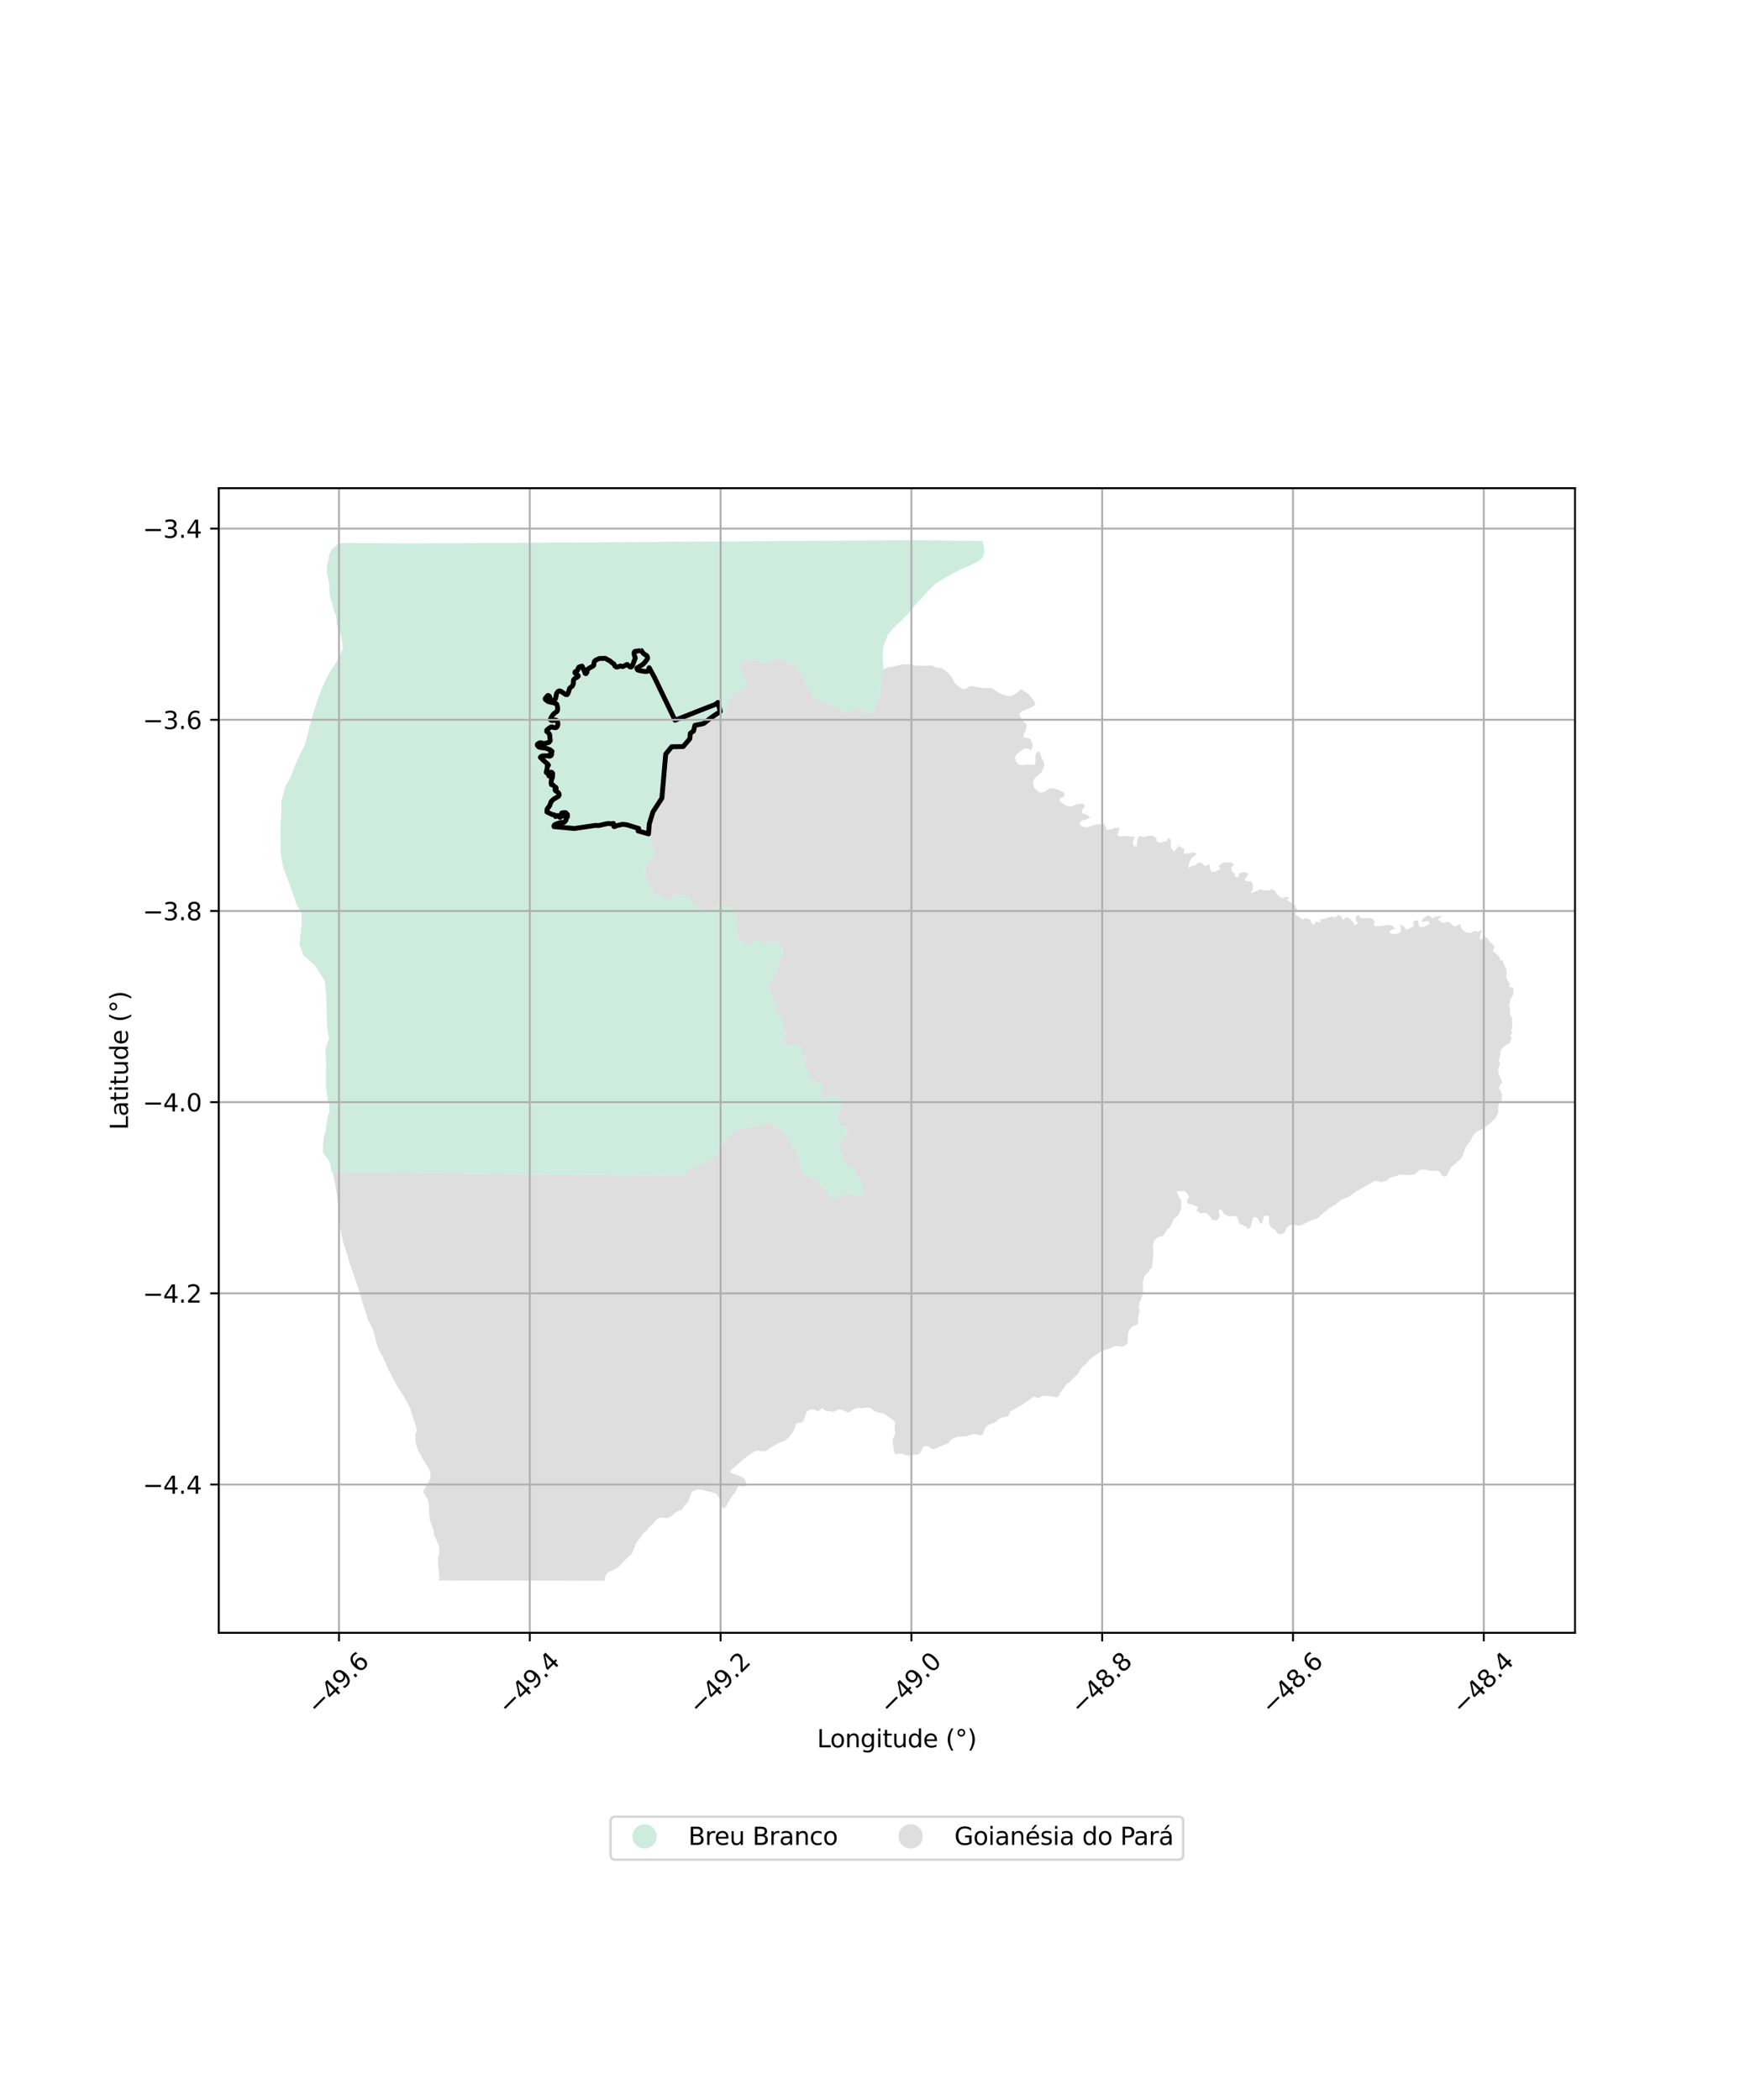 <?xml version="1.0" encoding="utf-8" standalone="no"?>
<!DOCTYPE svg PUBLIC "-//W3C//DTD SVG 1.1//EN"
  "http://www.w3.org/Graphics/SVG/1.1/DTD/svg11.dtd">
<svg xmlns:xlink="http://www.w3.org/1999/xlink" width="720pt" height="864pt" viewBox="0 0 720 864" xmlns="http://www.w3.org/2000/svg" version="1.1">
 <defs>
  <style type="text/css">*{stroke-linejoin: round; stroke-linecap: butt}</style>
 </defs>
 <g id="figure_1">
  <g id="patch_1">
   <path d="M 0 864 
L 720 864 
L 720 0 
L 0 0 
z
" style="fill: #ffffff"/>
  </g>
  <g id="axes_1">
   <g id="patch_2">
    <path d="M 90 671.795 
L 648 671.795 
L 648 200.845 
L 90 200.845 
z
" style="fill: #ffffff"/>
   </g>
   <g id="PatchCollection_1">
    <path d="M 175.498 602.688 
L 175.429 602.515 
L 175.083 601.943 
L 174.755 601.608 
L 174.458 601.056 
L 174.034 600.52 
L 173.804 599.94 
L 173.455 599.406 
L 173.213 598.674 
L 172.768 598.105 
L 172.04 596.719 
L 171.089 594.084 
L 170.882 591.925 
L 170.894 589.752 
L 171.472 588.812 
L 171.112 586.562 
L 169.846 583.038 
L 168.635 579.109 
L 166.182 574.535 
L 164.439 571.927 
L 163.611 570.688 
L 159.718 563.306 
L 157.722 558.711 
L 155.541 554.596 
L 154.593 551.339 
L 154.201 549.611 
L 153.437 547.009 
L 152.649 545.492 
L 151.553 543.384 
L 149.185 536.05 
L 147.908 531.539 
L 144.857 522.453 
L 143.712 519.548 
L 143.012 516.498 
L 141.399 511.744 
L 140.233 506.782 
L 139.47 501.722 
L 139.208 496.684 
L 138.567 491.694 
L 137.912 487.079 
L 136.779 482.146 
L 151.566 482.268 
L 151.657 482.269 
L 152.626 482.277 
L 155.24 482.298 
L 156.302 482.307 
L 156.406 482.308 
L 159.925 482.337 
L 160.708 482.343 
L 161.549 482.35 
L 165.925 482.386 
L 167.173 482.396 
L 169.591 482.416 
L 169.601 482.417 
L 170.083 482.42 
L 171.218 482.43 
L 171.711 482.434 
L 173.545 482.449 
L 174.406 482.456 
L 178.175 482.619 
L 193.812 482.819 
L 196.128 482.848 
L 232.017 483.302 
L 247.976 483.503 
L 281.006 483.92 
L 281.236 483.477 
L 281.506 482.956 
L 283.972 480.308 
L 287.962 479.717 
L 291.351 478.376 
L 293.389 476.226 
L 295.931 473.3 
L 297.611 469.871 
L 299.705 468.294 
L 302.56 465.102 
L 307.632 463.723 
L 311.293 463.009 
L 313.702 462.792 
L 316.396 461.717 
L 319.088 463.207 
L 321.838 465.675 
L 322.927 466.32 
L 324.652 469.748 
L 325.96 471.555 
L 327.441 473.395 
L 328.946 477.902 
L 330.178 482.296 
L 332.763 484.392 
L 335.498 485.326 
L 337.92 487.646 
L 339.97 490.041 
L 342.007 492.994 
L 343.654 493.561 
L 345.739 492.159 
L 348.604 490.88 
L 351.658 491.393 
L 353.838 492.379 
L 355.583 492.053 
L 355.553 491.76 
L 355.474 490.962 
L 354.821 488.853 
L 354.753 486.395 
L 353.456 484.79 
L 352.061 482.659 
L 351.331 480.692 
L 349.174 480.482 
L 347.774 478.131 
L 346.511 476.271 
L 345.737 473.391 
L 345.213 471.97 
L 345.431 470.515 
L 346.797 469.158 
L 347.057 468.9 
L 348.587 466.929 
L 348.398 465.509 
L 348.264 463.4 
L 345.334 463.502 
L 344.951 461.375 
L 344.973 458.678 
L 345.758 455.767 
L 346.425 453.708 
L 346.479 452.804 
L 346.423 452.372 
L 346.294 451.965 
L 346.256 451.94 
L 345.964 451.747 
L 345.431 451.194 
L 345.115 451.001 
L 344.376 450.874 
L 343.644 450.436 
L 343.164 450.425 
L 342.228 450.552 
L 340.383 451.122 
L 339.151 451.359 
L 338.365 451.315 
L 337.886 451.009 
L 337.439 450.633 
L 337.43 450.261 
L 337.545 449.86 
L 337.994 448.999 
L 338.443 448.139 
L 338.542 447.745 
L 338.476 447.281 
L 337.689 446.304 
L 337.353 446.157 
L 335.616 444.849 
L 333.884 444.711 
L 332.796 443.676 
L 332.794 440.96 
L 330.809 439.36 
L 331.267 437.408 
L 331.706 436.15 
L 329.699 434.372 
L 330.135 431.581 
L 328.839 430.592 
L 327.572 429.767 
L 323.832 430.228 
L 323.571 429.114 
L 322.556 428.375 
L 322.535 427.216 
L 323.418 425.337 
L 322.152 423.859 
L 321.795 422.666 
L 322.023 421.251 
L 321.576 420.197 
L 321.411 418.593 
L 320.464 417.518 
L 319.319 416.918 
L 319.067 415.513 
L 319.95 414.195 
L 318.948 412.593 
L 318.209 411.236 
L 317.04 408.886 
L 316.464 405.774 
L 317.716 402.317 
L 319.579 400.572 
L 319.438 399.282 
L 319.909 397.642 
L 320.714 394.387 
L 322.514 391.524 
L 321.455 389.212 
L 320.436 388.329 
L 319.417 387.447 
L 317.737 387.429 
L 316.843 387.42 
L 315.689 388.195 
L 314.117 388.459 
L 312.81 387.141 
L 311.468 386.815 
L 309.987 387.15 
L 308.558 388.385 
L 306.245 388.121 
L 304.436 387.345 
L 303.17 384.162 
L 302.986 379.626 
L 302.679 376.6 
L 301.852 375.135 
L 301.285 373.567 
L 300.15 372.861 
L 298.995 373.02 
L 295.81 372.183 
L 294.469 372.471 
L 293.423 374.45 
L 292.212 374.646 
L 289.564 374.437 
L 288.375 374.086 
L 287.667 373.185 
L 285.617 372.41 
L 284.362 370.988 
L 283.435 368.991 
L 280.218 368.108 
L 277.212 368.16 
L 276.546 369.936 
L 272.534 369.586 
L 270.974 368.644 
L 269.307 367.533 
L 267.79 365.362 
L 267.182 363.319 
L 266.376 362.049 
L 265.695 360.974 
L 265.336 358.508 
L 266.155 355.729 
L 267.976 353.953 
L 268.968 352.586 
L 269.447 350.894 
L 268.75 348.181 
L 267.737 346.007 
L 267.712 343.621 
L 267.158 341.16 
L 267.268 337.945 
L 268.412 334.323 
L 270.733 331.141 
L 272.18 328.133 
L 274.07 319.972 
L 273.732 313.305 
L 274.05 309.976 
L 275.652 307.67 
L 277.939 307.137 
L 279.555 307.454 
L 279.763 307.419 
L 280.96 307.22 
L 281.295 306.829 
L 283.591 304.147 
L 283.84 301.924 
L 285.15 301.069 
L 285.9 298.691 
L 287.557 298.65 
L 289.171 297.844 
L 290.021 296.241 
L 292.966 295.18 
L 294.186 295.461 
L 296.129 296.038 
L 297.938 294.055 
L 299.192 291.411 
L 299.582 288.403 
L 301.451 286.075 
L 303.738 284.366 
L 305.7 283.986 
L 307.116 281.292 
L 306.333 278.678 
L 305.132 276.075 
L 304.512 274.366 
L 305.908 272.186 
L 307.541 271.21 
L 311.972 271.927 
L 313.716 272.507 
L 316.996 272.171 
L 319.68 271.274 
L 323.091 271.681 
L 326.688 273.796 
L 329.34 276.951 
L 330.92 280.387 
L 332.947 284.374 
L 335.249 287.385 
L 338.944 289.35 
L 341.355 289.57 
L 344.332 291.347 
L 345.867 292.343 
L 348.225 293.232 
L 350.174 292.404 
L 351.995 291.328 
L 353.426 291.445 
L 356.29 293.217 
L 356.783 293.223 
L 356.846 293.223 
L 358.908 293.246 
L 360.009 292.336 
L 362.253 284.291 
L 362.21 283.937 
L 362.025 282.422 
L 362.183 281.908 
L 362.654 280.368 
L 362.863 279.683 
L 363.216 278.314 
L 363.331 277.343 
L 363.569 275.354 
L 365.066 274.599 
L 367.184 274.335 
L 368.327 273.982 
L 369.535 273.707 
L 370.743 273.432 
L 371.939 273.288 
L 373.408 273.321 
L 374.881 273.473 
L 377.349 273.85 
L 378.725 273.923 
L 380.101 273.939 
L 383.132 273.744 
L 383.662 273.878 
L 385.132 274.692 
L 385.696 274.759 
L 386.999 274.762 
L 387.399 274.878 
L 388.302 275.384 
L 389.121 276.022 
L 390.324 277.116 
L 391.404 278.309 
L 391.785 278.922 
L 392.216 279.927 
L 392.738 280.886 
L 393.458 281.688 
L 394.452 282.508 
L 395.638 283.23 
L 396.237 283.459 
L 396.825 283.552 
L 397.297 283.416 
L 398.349 282.656 
L 398.72 282.497 
L 399.567 282.316 
L 400.422 282.303 
L 402.042 282.776 
L 404.51 283.057 
L 407.292 283.096 
L 408.194 283.241 
L 408.58 283.408 
L 409.54 284.19 
L 411.63 285.332 
L 412.947 285.886 
L 414.292 286.283 
L 414.954 286.386 
L 415.975 286.328 
L 416.474 286.196 
L 416.949 285.99 
L 417.96 285.291 
L 419.849 283.823 
L 420.261 283.592 
L 420.549 283.541 
L 420.491 283.698 
L 421.371 284.451 
L 422.431 284.987 
L 423.499 285.921 
L 425.154 288.011 
L 425.939 289.458 
L 426.018 289.78 
L 425.905 289.976 
L 424.653 290.842 
L 420.518 292.573 
L 419.813 293.134 
L 419.338 293.863 
L 419.996 295.254 
L 421.229 296.943 
L 422.047 297.68 
L 422.492 298.336 
L 421.821 301.039 
L 421.219 302.07 
L 421.036 303.428 
L 422.485 303.572 
L 423.726 303.934 
L 424.676 305.579 
L 424.927 306.935 
L 424.205 308.647 
L 422.191 307.783 
L 420.805 308.316 
L 418.069 310.552 
L 417.578 311.802 
L 418.168 313.623 
L 419.584 314.802 
L 422.593 314.597 
L 425.614 314.714 
L 426.038 313.536 
L 426.048 310.255 
L 427.119 308.974 
L 427.926 309.904 
L 428.633 311.902 
L 429.44 313.368 
L 429.679 315.081 
L 428.502 317.683 
L 425.625 320.277 
L 425.025 321.74 
L 425.157 323.131 
L 425.58 324.274 
L 427.771 326.134 
L 429.649 325.784 
L 431.677 324.468 
L 433.06 324.294 
L 435.225 324.84 
L 437.977 326.238 
L 437.87 327.643 
L 436.236 328.406 
L 435.957 329.73 
L 438.741 331.551 
L 440.902 331.844 
L 442.96 330.851 
L 445.764 330.643 
L 446.298 331.965 
L 445.402 332.892 
L 445.012 334.423 
L 447.562 335.428 
L 448.51 336.322 
L 447.126 337.103 
L 445.316 337.457 
L 444.401 338.168 
L 444.214 339.342 
L 445.27 339.986 
L 447.156 340.458 
L 448.719 339.857 
L 451.696 339.113 
L 454.31 339.053 
L 454.954 340.196 
L 455.335 341.443 
L 457.636 341.094 
L 458.673 340.595 
L 460.687 340.612 
L 459.687 343.668 
L 460.853 344.097 
L 462.597 343.958 
L 466.817 344.221 
L 466.524 345.434 
L 465.954 346.429 
L 466.523 348.108 
L 467.688 348.147 
L 467.982 345.304 
L 468.691 343.869 
L 470.818 344.409 
L 472.663 343.81 
L 474.221 343.847 
L 475.735 344.78 
L 475.847 346.171 
L 477.613 346.82 
L 478.744 346.25 
L 480.157 346.076 
L 480.599 344.506 
L 481.908 345.83 
L 481.61 346.972 
L 481.82 348.863 
L 482.988 350.364 
L 484.195 348.976 
L 484.765 347.942 
L 486.116 348.802 
L 487.282 349.234 
L 486.998 350.911 
L 488.481 351.376 
L 490.149 350.775 
L 491.459 350.671 
L 492.342 351.541 
L 490.278 352.914 
L 489.461 354.484 
L 489.104 355.623 
L 488.93 357.229 
L 490.236 356.375 
L 491.936 355.918 
L 493.223 354.776 
L 494.533 355.247 
L 495.906 356.319 
L 497.682 355.434 
L 497.857 357.501 
L 498.381 358.751 
L 499.974 358.681 
L 502.144 357.513 
L 501.368 356.512 
L 502.396 355.408 
L 503.777 354.839 
L 506.898 354.92 
L 507.713 355.85 
L 506.613 356.809 
L 506.711 358.382 
L 508.054 359.489 
L 507.986 360.665 
L 509.359 360.953 
L 509.785 359.492 
L 510.856 358.961 
L 512.272 358.787 
L 513.485 359.502 
L 512.903 360.929 
L 512.023 362.067 
L 513.048 362.603 
L 514.715 362.465 
L 515.519 364.11 
L 515.378 365.786 
L 514.519 367.459 
L 517.114 366.572 
L 518.17 365.897 
L 520.372 366.368 
L 522.028 366.407 
L 523.319 365.734 
L 524.624 366.663 
L 525.399 367.984 
L 527.232 369.559 
L 528.661 369.135 
L 530.501 369.103 
L 529.545 370.313 
L 532.51 372.211 
L 533.36 373.497 
L 533.957 374.783 
L 532.794 375.137 
L 533.108 376.279 
L 535.965 378.354 
L 537.209 377.716 
L 539.224 378.362 
L 539.508 379.755 
L 540.467 380.503 
L 541.35 379.223 
L 543.51 379.407 
L 543.16 378.192 
L 544.578 378.125 
L 547.838 377.1 
L 549.332 377.458 
L 550.672 376.356 
L 551.849 377.11 
L 552.547 378.536 
L 553.791 377.363 
L 554.959 377.614 
L 556.595 379.296 
L 557.255 380.64 
L 558.677 379.977 
L 557.87 378.693 
L 557.759 377.268 
L 558.827 376.305 
L 559.886 377.77 
L 563.179 377.707 
L 564.739 378.03 
L 565.731 379.497 
L 564.946 380.458 
L 565.971 381.099 
L 567.78 381.034 
L 571.095 380.531 
L 573.186 381.011 
L 573.776 382.105 
L 572.371 382.704 
L 571.532 383.577 
L 572.925 384.298 
L 574.278 384.236 
L 575.446 384.037 
L 576.35 383.302 
L 576.396 382.056 
L 575.914 380.264 
L 577.942 381.416 
L 578.506 382.615 
L 579.938 381.964 
L 581.688 381.167 
L 581.388 379.778 
L 582.073 378.694 
L 583.417 378.672 
L 583.863 381.229 
L 585.073 381.419 
L 586.274 381.217 
L 588.266 379.965 
L 587.668 378.87 
L 584.955 379.352 
L 585.247 378.098 
L 587.596 376.541 
L 589.501 377.975 
L 590.371 377.137 
L 593.588 376.759 
L 591.56 378.219 
L 592.649 379.161 
L 593.859 379.78 
L 595.452 379.249 
L 596.727 379.722 
L 597.71 380.846 
L 598.855 381.288 
L 599.9 380.551 
L 601.035 380.279 
L 601.134 381.811 
L 601.928 382.758 
L 602.976 383.523 
L 604.263 383.783 
L 605.493 383.758 
L 606.682 382.95 
L 607.936 383.389 
L 609.757 382.537 
L 608.895 385.368 
L 609.028 386.684 
L 611.021 385.577 
L 612.103 386.161 
L 612.767 387.326 
L 613.802 388.197 
L 614.902 389.478 
L 614.229 391.326 
L 616.026 392.752 
L 617.009 393.91 
L 617.173 395.19 
L 618.306 395.027 
L 618.502 396.237 
L 619.755 398.741 
L 619.866 400.49 
L 619.681 401.956 
L 620.281 403.478 
L 621.202 404.676 
L 621.201 404.787 
L 620.824 406.037 
L 622.636 406.36 
L 622.623 409.14 
L 621.315 411.198 
L 621.303 412.625 
L 620.759 413.709 
L 621.314 414.838 
L 621.238 416.198 
L 621.379 417.725 
L 622.099 418.64 
L 622.024 420.139 
L 622.219 422.739 
L 621.684 424.251 
L 622.373 425.199 
L 621.391 425.86 
L 621.914 426.957 
L 621.038 429.326 
L 619.908 429.707 
L 618.032 431.352 
L 617.268 432.401 
L 617.335 433.969 
L 616.902 435.119 
L 616.67 436.37 
L 617.194 437.718 
L 616.616 438.905 
L 616.363 440.231 
L 616.564 441.479 
L 618.099 445.405 
L 617.161 446.459 
L 616.659 447.896 
L 617.487 449.055 
L 617.98 450.33 
L 617.895 451.94 
L 617.848 452.825 
L 616.956 453.618 
L 616.43 455.218 
L 616.397 457.822 
L 615.275 459.959 
L 615.231 460.313 
L 614.284 460.88 
L 612.82 462.313 
L 611.171 463.621 
L 609.616 464.671 
L 607.84 465.498 
L 606.455 466.59 
L 605.714 467.871 
L 605.453 468.527 
L 604.798 469.841 
L 603.804 470.807 
L 602.965 472.201 
L 601.71 475.71 
L 600.62 477.141 
L 597.011 480.253 
L 596.019 481.971 
L 595.659 482.945 
L 595.06 483.793 
L 594.635 484.079 
L 594.199 484.131 
L 593.194 483.438 
L 592.074 481.866 
L 591.496 481.676 
L 588.757 481.804 
L 586.448 481.24 
L 584.855 481.18 
L 583.906 481.455 
L 582.229 482.975 
L 581.637 483.227 
L 580.21 483.463 
L 576.405 483.298 
L 575.436 483.527 
L 573.42 484.104 
L 571.799 484.567 
L 571.194 485.104 
L 570.76 485.806 
L 569.544 485.873 
L 568.586 486.35 
L 565.611 485.846 
L 558.514 489.896 
L 555.149 492.284 
L 551.7 493.692 
L 549.785 495.359 
L 546.867 497.038 
L 546.105 497.815 
L 543.596 499.778 
L 542.965 500.511 
L 541.885 501.263 
L 538.945 502.278 
L 536.986 503.365 
L 535.405 504.067 
L 534.617 504.211 
L 534.03 504.219 
L 532.258 503.811 
L 530.944 504.048 
L 530.119 504.399 
L 529.185 505.258 
L 528.737 506.661 
L 528.323 507.309 
L 526.57 507.862 
L 525.758 507.651 
L 524.77 506.199 
L 524.168 505.717 
L 523.349 505.404 
L 523.1 505.108 
L 522.162 503.372 
L 522.116 500.745 
L 521.976 500.374 
L 521.529 500.246 
L 520.664 500.182 
L 519.937 500.569 
L 519.521 502.608 
L 519.181 503.311 
L 518.903 503.518 
L 518.51 503.369 
L 517.281 501.088 
L 516.591 500.751 
L 515.739 500.859 
L 515.429 501.134 
L 514.648 504.524 
L 514.181 505.193 
L 513.527 505.531 
L 513.08 505.495 
L 512.817 504.71 
L 511.683 504.374 
L 511.096 503.759 
L 510.385 503.863 
L 509.723 502.957 
L 509.1 500.826 
L 508.182 500.343 
L 507.474 500.252 
L 505.695 500.482 
L 503.954 499.634 
L 503.234 499.034 
L 502.832 498.089 
L 502.143 497.604 
L 501.73 497.666 
L 501.509 497.999 
L 501.455 498.797 
L 501.848 500.108 
L 501.457 501.267 
L 500.659 502.037 
L 499.811 502.089 
L 499.079 501.927 
L 498.589 501.605 
L 498.163 500.836 
L 496.778 499.385 
L 495.241 498.974 
L 493.945 499.259 
L 493.325 498.849 
L 493.18 498.471 
L 492.362 498.303 
L 492.296 497.896 
L 492.663 497.419 
L 492.781 497.162 
L 492.845 496.55 
L 490.846 495.703 
L 489.346 495.423 
L 488.668 494.963 
L 488.471 494.624 
L 488.396 493.836 
L 489.159 492.732 
L 489.159 492.175 
L 488.625 491.265 
L 487.533 490.157 
L 487.116 489.968 
L 485.874 490.125 
L 484.319 490.04 
L 484.308 490.238 
L 484.275 490.828 
L 484.936 491.962 
L 485.192 492.803 
L 486.008 493.708 
L 485.908 497.375 
L 484.794 499.986 
L 482.78 501.755 
L 482.179 503.326 
L 481.166 505.11 
L 480.157 505.909 
L 479.095 507.754 
L 478.408 508.445 
L 476.694 508.934 
L 475.722 509.564 
L 474.733 510.728 
L 474.383 512.228 
L 474.558 515.84 
L 474.024 521.04 
L 473.795 521.824 
L 472.803 522.433 
L 472.9 522.954 
L 471.797 523.878 
L 470.805 525.171 
L 470.369 526.548 
L 470.198 527.943 
L 470.326 531.592 
L 469.718 533.771 
L 468.706 536.261 
L 468.855 537.041 
L 468.375 537.63 
L 468.742 538.514 
L 468.753 538.995 
L 468.669 540.38 
L 468.192 541.901 
L 468.261 544.025 
L 467.897 544.853 
L 467.21 545.282 
L 466.393 545.439 
L 465.398 546.184 
L 464.397 547.629 
L 464.059 548.758 
L 463.994 552.211 
L 463.62 552.919 
L 462.944 553.509 
L 461.758 554.132 
L 459.328 553.739 
L 458.335 553.967 
L 455.444 555.251 
L 454.211 555.476 
L 452.818 555.964 
L 451.906 556.836 
L 450.149 557.872 
L 448.105 559.512 
L 447.41 560.484 
L 445.467 562.247 
L 444.205 563.921 
L 443.279 565.511 
L 441.489 567.082 
L 440.76 567.976 
L 438.556 569.776 
L 436.233 573.083 
L 435.524 574.441 
L 434.873 574.835 
L 434.477 574.884 
L 432.023 574.384 
L 429.184 574.212 
L 428.023 574.754 
L 427.446 575.222 
L 426.774 575.18 
L 425.483 574.636 
L 424.524 575.142 
L 422.516 576.684 
L 419.833 578.389 
L 415.661 580.66 
L 415.123 582.018 
L 414.584 582.708 
L 411.801 583.331 
L 410.839 583.812 
L 410.195 584.776 
L 406.546 586.373 
L 405.76 586.918 
L 405.145 587.763 
L 404.398 589.988 
L 403.871 590.42 
L 403.316 590.58 
L 400.762 589.988 
L 399.238 590.327 
L 397.495 590.966 
L 393.822 591.126 
L 391.758 592.016 
L 390.907 592.788 
L 390.208 593.709 
L 389.686 594.069 
L 386.712 595.071 
L 384.889 596.041 
L 383.93 596.298 
L 383.082 595.921 
L 382.055 595.169 
L 381.304 594.901 
L 380.149 594.997 
L 379.601 595.759 
L 378.783 597.597 
L 377.857 598.418 
L 375.458 598.575 
L 374.827 598.831 
L 373.845 598.94 
L 372.701 598.722 
L 371.119 598.041 
L 369.486 598.073 
L 368.294 598.309 
L 367.926 597.453 
L 367.631 596.229 
L 367.62 595.049 
L 367.228 593.489 
L 367.335 592.039 
L 368.121 590.555 
L 368.317 589.198 
L 368.089 587.973 
L 368.046 586.641 
L 368.394 585.331 
L 367.396 584.169 
L 363.885 581.803 
L 362.657 581.371 
L 361.178 581.026 
L 360.054 580.69 
L 357.862 579.142 
L 356.565 579.097 
L 355.389 579.377 
L 353.892 579.289 
L 352.344 579.326 
L 351.176 579.767 
L 350.131 580.553 
L 349.01 581.109 
L 347.862 580.777 
L 346.588 580.045 
L 345.226 579.872 
L 344.27 580.2 
L 344.249 580.207 
L 343.958 580.307 
L 342.913 580.979 
L 341.669 580.605 
L 340.414 580.641 
L 339.294 580.191 
L 338.254 579.3 
L 337.431 580.112 
L 336.394 580.645 
L 335.283 579.898 
L 333.493 579.945 
L 332.718 580.269 
L 332.41 580.464 
L 332.074 580.678 
L 331.793 581.105 
L 331.542 581.664 
L 331.052 583.443 
L 330.81 583.875 
L 330.723 584.231 
L 330.219 584.963 
L 329.86 585.221 
L 329.525 585.365 
L 329.119 585.406 
L 328.38 585.379 
L 327.967 585.46 
L 327.594 585.746 
L 327.398 586.083 
L 327.256 586.563 
L 327.189 587.19 
L 326.241 589.228 
L 325.655 589.994 
L 325.034 590.636 
L 324.487 591.511 
L 323.537 592.225 
L 323.024 592.761 
L 322.099 592.99 
L 321.359 593.328 
L 320.42 593.632 
L 319.515 594.166 
L 318.838 594.463 
L 318.282 594.893 
L 316.745 595.803 
L 316.103 596.427 
L 314.89 597.07 
L 314.095 597.149 
L 313.724 597.049 
L 312.569 596.897 
L 311.37 596.866 
L 310.281 597.241 
L 308.101 598.726 
L 307.445 599.109 
L 306.573 599.87 
L 306.125 600.118 
L 305.397 600.725 
L 305.046 601.135 
L 304.666 601.42 
L 304.347 601.813 
L 303.924 602.135 
L 303.552 602.526 
L 302.985 602.885 
L 302.679 603.257 
L 301.865 603.845 
L 301.524 604.184 
L 300.924 604.585 
L 300.717 604.934 
L 300.565 605.36 
L 300.6 605.789 
L 300.99 606.077 
L 301.589 606.257 
L 301.915 606.436 
L 302.376 606.508 
L 302.833 606.724 
L 303.51 606.876 
L 304.099 607.227 
L 305.209 607.765 
L 306.166 608.337 
L 306.854 609.536 
L 306.966 610.894 
L 306.855 611.342 
L 306.484 611.574 
L 306.016 611.624 
L 305.669 611.616 
L 304.673 611.37 
L 303.782 611.379 
L 303.499 611.778 
L 303.325 612.247 
L 303.017 612.727 
L 302.889 613.21 
L 302.679 613.513 
L 302.572 613.957 
L 302.387 614.315 
L 301.69 614.86 
L 301.349 615.226 
L 300.109 617.432 
L 299.823 617.647 
L 298.786 619.841 
L 298.2 620.365 
L 297.772 620.552 
L 297.348 620.544 
L 296.901 619.677 
L 296.858 619.14 
L 296.552 617.675 
L 296.128 616.621 
L 295.92 616.261 
L 295.56 615.813 
L 295.298 615.272 
L 294.622 614.554 
L 294.327 614.318 
L 292.975 614.078 
L 292.432 613.851 
L 290.01 613.332 
L 289.007 613.041 
L 287.586 612.826 
L 286.644 612.886 
L 285.059 613.474 
L 284.582 613.962 
L 284.1 614.93 
L 284.024 615.349 
L 283.445 616.976 
L 283.328 617.526 
L 283.076 617.918 
L 282.5 618.51 
L 282.29 618.848 
L 281.791 619.294 
L 281.605 619.632 
L 281.278 619.935 
L 281.061 620.273 
L 280.873 620.757 
L 280.635 621.06 
L 280.12 621.418 
L 279.76 621.413 
L 279.237 621.601 
L 277.723 622.447 
L 277.33 623.02 
L 275.89 623.98 
L 275.181 624.32 
L 274.67 624.643 
L 274.246 624.649 
L 273.874 624.534 
L 272.741 624.403 
L 271.733 624.402 
L 270.875 624.554 
L 270.07 625.275 
L 269.677 625.703 
L 268.651 626.989 
L 267.994 627.477 
L 267.543 627.934 
L 267.105 628.378 
L 266.112 629.681 
L 265.897 629.894 
L 265.749 630.04 
L 265.042 630.539 
L 264.311 631.271 
L 263.975 631.84 
L 263.287 632.588 
L 262.784 633.5 
L 262.088 634.188 
L 261.358 635.524 
L 261.292 635.902 
L 261.031 636.599 
L 260.811 636.954 
L 260.531 637.938 
L 259.941 639.222 
L 259.361 639.828 
L 258.587 640.415 
L 258.141 640.882 
L 257.694 641.236 
L 257.213 641.805 
L 256.558 642.342 
L 256.093 643.021 
L 255.688 643.361 
L 254.913 644.341 
L 254.621 644.591 
L 253.377 645.393 
L 252.549 645.763 
L 252.264 645.978 
L 251.251 646.409 
L 250.781 646.541 
L 250.539 646.797 
L 250.095 647.102 
L 249.199 648.157 
L 248.936 648.848 
L 248.795 650.066 
L 248.351 650.388 
L 179.986 650.242 
L 180.611 649.904 
L 180.848 649.523 
L 180.845 649.091 
L 180.679 647.838 
L 180.485 645.529 
L 180.204 643.529 
L 180.15 641.879 
L 180.259 640.531 
L 180.771 638.868 
L 180.693 636.455 
L 180.271 635.281 
L 179.812 634.385 
L 179.584 633.617 
L 179.377 633.285 
L 179.114 632.549 
L 178.604 631.747 
L 178.459 631.297 
L 178.494 629.971 
L 178.319 629.653 
L 178.242 629.26 
L 178.08 628.87 
L 178.025 628.492 
L 177.62 627.516 
L 177.424 626.73 
L 177.12 626.213 
L 176.879 625.485 
L 176.772 624.861 
L 176.736 624.028 
L 176.64 623.472 
L 176.521 621.923 
L 176.497 620.232 
L 176.357 618.768 
L 175.932 616.874 
L 175.464 616 
L 175.211 615.733 
L 174.777 614.753 
L 174.467 614.415 
L 174.295 614.025 
L 174.251 613.204 
L 174.76 612.325 
L 176.074 610.373 
L 176.792 608.801 
L 177.045 608.427 
L 177.184 607.536 
L 177.174 606.983 
L 177.03 606.005 
L 176.728 605.078 
L 176.52 604.668 
L 176.3 604.027 
L 176.094 603.671 
L 175.701 603.191 
L 175.498 602.688 
" clip-path="url(#p90b2a0c99d)" style="fill: #cccccc; fill-opacity: 0.65"/>
    <path d="M 281.236 483.477 
L 281.006 483.92 
L 247.976 483.503 
L 232.017 483.302 
L 196.128 482.848 
L 193.812 482.819 
L 178.175 482.619 
L 174.406 482.456 
L 173.545 482.449 
L 171.711 482.434 
L 171.218 482.43 
L 170.083 482.42 
L 169.601 482.417 
L 169.591 482.416 
L 167.173 482.396 
L 165.925 482.386 
L 161.549 482.35 
L 160.708 482.343 
L 159.925 482.337 
L 156.406 482.308 
L 156.302 482.307 
L 155.24 482.298 
L 152.626 482.277 
L 151.657 482.269 
L 151.566 482.268 
L 136.779 482.146 
L 136.223 481.958 
L 136.144 480.554 
L 136.048 479.819 
L 135.915 479.324 
L 135.895 478.966 
L 135.667 478.52 
L 135.345 477.61 
L 134.696 476.633 
L 134.368 476.293 
L 134.108 475.887 
L 133.649 475.474 
L 133.419 475.188 
L 132.939 474.173 
L 132.862 473.642 
L 132.862 472.115 
L 132.862 471.173 
L 133.025 469.873 
L 133.137 468.307 
L 133.356 467.432 
L 133.466 466.702 
L 133.962 465.616 
L 134.072 465.17 
L 134.139 463.867 
L 134.88 459.146 
L 135.121 458.628 
L 135.217 458.095 
L 135.424 457.722 
L 135.535 457.349 
L 135.634 456.578 
L 135.567 455.351 
L 135.327 454.008 
L 134.847 453.482 
L 134.684 451.94 
L 134.508 450.275 
L 134.05 446.72 
L 134.078 444.656 
L 134.172 437.669 
L 133.856 431.822 
L 135.361 427.073 
L 134.595 422.624 
L 134.549 421.146 
L 134.543 420.952 
L 134.543 420.936 
L 134.181 409.36 
L 133.76 405.132 
L 133.603 403.55 
L 131.141 399.616 
L 129.592 397.301 
L 126.243 394.289 
L 124.97 393.278 
L 123.226 388.542 
L 123.334 387.544 
L 123.388 387.053 
L 124.161 379.962 
L 124.032 375.702 
L 122.025 372.023 
L 120.028 366.331 
L 116.594 357.126 
L 115.812 352.907 
L 115.812 352.906 
L 115.505 351.247 
L 115.478 349.109 
L 115.463 347.859 
L 115.364 339.856 
L 115.777 334.527 
L 115.777 329.501 
L 117.37 323.659 
L 119.528 319.842 
L 121.492 314.651 
L 123.016 311.267 
L 125.422 306.405 
L 128.599 294.344 
L 130.378 288.807 
L 132.197 283.584 
L 135.175 277.42 
L 137.03 274.508 
L 138.069 272.877 
L 138.478 272.235 
L 141.116 266.802 
L 140.408 261.972 
L 140.09 260.551 
L 139.45 259.558 
L 138.839 258.103 
L 138.544 256.969 
L 138.215 253.059 
L 137.301 251.027 
L 136.757 248.661 
L 135.926 246.2 
L 135.547 244.29 
L 135.504 241.942 
L 135.348 239.671 
L 135.158 238.804 
L 134.89 237.586 
L 134.401 235.681 
L 134.404 235.557 
L 134.443 233.971 
L 134.695 231.934 
L 135.262 230.027 
L 135.447 228.066 
L 136.572 226.067 
L 138.326 224.482 
L 139.112 223.771 
L 140.834 223.427 
L 143.062 223.432 
L 143.46 223.433 
L 144.716 223.436 
L 155.151 223.46 
L 169.432 223.599 
L 178.559 223.478 
L 185.096 223.481 
L 189.495 223.484 
L 211.501 223.342 
L 211.519 223.342 
L 215.042 223.319 
L 224.142 223.259 
L 308.602 222.701 
L 309.699 222.694 
L 374.631 222.252 
L 398.933 222.517 
L 401.921 222.55 
L 402.325 222.554 
L 403.224 222.564 
L 403.576 222.568 
L 404.175 222.574 
L 404.824 224.928 
L 404.98 226.981 
L 404.722 228.597 
L 403.342 230.477 
L 400.656 231.872 
L 397.888 233.186 
L 395.349 234.208 
L 392.288 235.789 
L 387.414 238.584 
L 385.165 240.002 
L 383.286 241.692 
L 375.978 249.511 
L 374.639 251.37 
L 373.472 252.659 
L 373.404 252.734 
L 370.901 255.206 
L 367.395 258.587 
L 365.242 261.208 
L 363.282 266.585 
L 363.062 270.914 
L 363.569 275.354 
L 363.331 277.343 
L 363.216 278.314 
L 362.863 279.683 
L 362.654 280.368 
L 362.183 281.908 
L 362.025 282.422 
L 362.21 283.937 
L 362.253 284.291 
L 360.009 292.336 
L 358.908 293.246 
L 356.846 293.223 
L 356.783 293.223 
L 356.29 293.217 
L 353.426 291.445 
L 351.995 291.328 
L 350.174 292.404 
L 348.225 293.232 
L 345.867 292.343 
L 344.332 291.347 
L 341.355 289.57 
L 338.944 289.35 
L 335.249 287.385 
L 332.947 284.374 
L 330.92 280.387 
L 329.34 276.951 
L 326.688 273.796 
L 323.091 271.681 
L 319.68 271.274 
L 316.996 272.171 
L 313.716 272.507 
L 311.972 271.927 
L 307.541 271.21 
L 305.908 272.186 
L 304.512 274.366 
L 305.132 276.075 
L 306.333 278.678 
L 307.116 281.292 
L 305.7 283.986 
L 303.738 284.366 
L 301.451 286.075 
L 299.582 288.403 
L 299.192 291.411 
L 297.938 294.055 
L 296.129 296.038 
L 294.186 295.461 
L 292.966 295.18 
L 290.021 296.241 
L 289.171 297.844 
L 287.557 298.65 
L 285.9 298.691 
L 285.15 301.069 
L 283.84 301.924 
L 283.591 304.147 
L 281.295 306.829 
L 280.96 307.22 
L 279.763 307.419 
L 279.555 307.454 
L 277.939 307.137 
L 275.652 307.67 
L 274.05 309.976 
L 273.732 313.305 
L 274.07 319.972 
L 272.18 328.133 
L 270.733 331.141 
L 268.412 334.323 
L 267.268 337.945 
L 267.158 341.16 
L 267.712 343.621 
L 267.737 346.007 
L 268.75 348.181 
L 269.447 350.894 
L 268.968 352.586 
L 267.976 353.953 
L 266.155 355.729 
L 265.336 358.508 
L 265.695 360.974 
L 266.376 362.049 
L 267.182 363.319 
L 267.79 365.362 
L 269.307 367.533 
L 270.974 368.644 
L 272.534 369.586 
L 276.546 369.936 
L 277.212 368.16 
L 280.218 368.108 
L 283.435 368.991 
L 284.362 370.988 
L 285.617 372.41 
L 287.667 373.185 
L 288.375 374.086 
L 289.564 374.437 
L 292.212 374.646 
L 293.423 374.45 
L 294.469 372.471 
L 295.81 372.183 
L 298.995 373.02 
L 300.15 372.861 
L 301.285 373.567 
L 301.852 375.135 
L 302.679 376.6 
L 302.986 379.626 
L 303.17 384.162 
L 304.436 387.345 
L 306.245 388.121 
L 308.558 388.385 
L 309.987 387.15 
L 311.468 386.815 
L 312.81 387.141 
L 314.117 388.459 
L 315.689 388.195 
L 316.843 387.42 
L 317.737 387.429 
L 319.417 387.447 
L 320.436 388.329 
L 321.455 389.212 
L 322.514 391.524 
L 320.714 394.387 
L 319.909 397.642 
L 319.438 399.282 
L 319.579 400.572 
L 317.716 402.317 
L 316.464 405.774 
L 317.04 408.886 
L 318.209 411.236 
L 318.948 412.593 
L 319.95 414.195 
L 319.067 415.513 
L 319.319 416.918 
L 320.464 417.518 
L 321.411 418.593 
L 321.576 420.197 
L 322.023 421.251 
L 321.795 422.666 
L 322.152 423.859 
L 323.418 425.337 
L 322.535 427.216 
L 322.556 428.375 
L 323.571 429.114 
L 323.832 430.228 
L 327.572 429.767 
L 328.839 430.592 
L 330.135 431.581 
L 329.699 434.372 
L 331.706 436.15 
L 331.267 437.408 
L 330.809 439.36 
L 332.794 440.96 
L 332.796 443.676 
L 333.884 444.711 
L 335.616 444.849 
L 337.353 446.157 
L 337.689 446.304 
L 338.476 447.281 
L 338.542 447.745 
L 338.443 448.139 
L 337.994 448.999 
L 337.545 449.86 
L 337.43 450.261 
L 337.439 450.633 
L 337.886 451.009 
L 338.365 451.315 
L 339.151 451.359 
L 340.383 451.122 
L 342.228 450.552 
L 343.164 450.425 
L 343.644 450.436 
L 344.376 450.874 
L 345.115 451.001 
L 345.431 451.194 
L 345.964 451.747 
L 346.256 451.94 
L 346.294 451.965 
L 346.423 452.372 
L 346.479 452.804 
L 346.425 453.708 
L 345.758 455.767 
L 344.973 458.678 
L 344.951 461.375 
L 345.334 463.502 
L 348.264 463.4 
L 348.398 465.509 
L 348.587 466.929 
L 347.057 468.9 
L 346.797 469.158 
L 345.431 470.515 
L 345.213 471.97 
L 345.737 473.391 
L 346.511 476.271 
L 347.774 478.131 
L 349.174 480.482 
L 351.331 480.692 
L 352.061 482.659 
L 353.456 484.79 
L 354.753 486.395 
L 354.821 488.853 
L 355.474 490.962 
L 355.553 491.76 
L 355.583 492.053 
L 353.838 492.379 
L 351.658 491.393 
L 348.604 490.88 
L 345.739 492.159 
L 343.654 493.561 
L 342.007 492.994 
L 339.97 490.041 
L 337.92 487.646 
L 335.498 485.326 
L 332.763 484.392 
L 330.178 482.296 
L 328.946 477.902 
L 327.441 473.395 
L 325.96 471.555 
L 324.652 469.748 
L 322.927 466.32 
L 321.838 465.675 
L 319.088 463.207 
L 316.396 461.717 
L 313.702 462.792 
L 311.293 463.009 
L 307.632 463.723 
L 302.56 465.102 
L 299.705 468.294 
L 297.611 469.871 
L 295.931 473.3 
L 293.389 476.226 
L 291.351 478.376 
L 287.962 479.717 
L 283.972 480.308 
L 281.506 482.956 
L 281.236 483.477 
" clip-path="url(#p90b2a0c99d)" style="fill: #b3e2cd; fill-opacity: 0.65"/>
   </g>
   <g id="PatchCollection_2">
    <path d="M 263.604 267.632 
L 263.881 267.662 
L 264.555 268.672 
L 265.006 269.059 
L 266.1 269.774 
L 266.408 270.371 
L 266.424 270.952 
L 266.071 271.504 
L 265.205 272.606 
L 264.491 273.345 
L 262.665 274.484 
L 262.102 274.802 
L 262.018 275.039 
L 262.317 275.636 
L 263.35 275.937 
L 265.086 276.234 
L 266.126 276.258 
L 266.468 276.154 
L 266.83 275.483 
L 267.094 274.718 
L 269.246 278.673 
L 277.727 296.323 
L 280.896 295.089 
L 289.302 291.757 
L 294.278 289.837 
L 295.352 289.01 
L 296.351 292.709 
L 292.579 295.267 
L 289.457 297.717 
L 285.914 298.419 
L 285.326 300.79 
L 284.019 301.672 
L 283.814 303.948 
L 281.071 307.164 
L 276.358 307.227 
L 273.894 310.249 
L 272.317 328.373 
L 268.647 334.036 
L 267.11 339.057 
L 266.835 343.091 
L 262.512 341.855 
L 262.769 340.85 
L 257.924 339.355 
L 256.15 339.14 
L 253.272 339.815 
L 253.085 340.015 
L 252.614 340.088 
L 252.605 340.007 
L 252.401 338.788 
L 251.167 338.951 
L 250.509 338.79 
L 249.413 338.953 
L 246.443 339.631 
L 244.824 339.611 
L 236.314 340.868 
L 227.944 340.1 
L 227.9 339.75 
L 228.047 339.475 
L 228.574 339.104 
L 230.828 338.333 
L 231.475 338.479 
L 232.122 338.308 
L 232.783 337.593 
L 232.928 336.972 
L 233.013 336.645 
L 233.454 336.083 
L 233.487 335.388 
L 233.411 335.057 
L 232.745 334.371 
L 232.382 334.33 
L 232.085 334.46 
L 231.851 334.37 
L 231.168 334.458 
L 231.017 334.674 
L 231.053 334.837 
L 231.483 335.405 
L 231.388 335.727 
L 230.866 335.86 
L 230.776 336.082 
L 230.491 336.23 
L 230.149 336.192 
L 229.94 336.012 
L 229.784 335.707 
L 229.529 335.565 
L 229.198 335.558 
L 228.575 335.957 
L 228.24 335.477 
L 228.053 335.268 
L 227.414 335.204 
L 225.037 334.08 
L 225.062 333.09 
L 225.347 332.459 
L 225.834 331.971 
L 226.189 331.34 
L 226.792 329.764 
L 227.494 329.057 
L 227.959 328.699 
L 229.109 328.015 
L 229.71 327.677 
L 230.058 327.123 
L 229.971 326.48 
L 229.645 326.051 
L 228.857 325.533 
L 228.454 325.227 
L 228.348 324.897 
L 228.462 324.683 
L 228.781 324.608 
L 228.829 324.392 
L 228.77 324.035 
L 228.543 323.841 
L 228.3 323.82 
L 227.968 323.418 
L 227.5 322.969 
L 226.867 322.818 
L 226.754 322.029 
L 226.849 321.004 
L 227.069 320.382 
L 227.307 319.784 
L 227.377 318.207 
L 227.188 317.906 
L 226.897 317.712 
L 226.537 317.68 
L 226.295 317.893 
L 226.209 318.191 
L 226.244 318.483 
L 226.467 319.005 
L 226.392 319.234 
L 226.113 319.347 
L 225.901 319.266 
L 225.354 318.178 
L 224.792 317.873 
L 224.732 317.601 
L 224.889 317.306 
L 225.003 316.625 
L 225.153 315.928 
L 225.191 314.979 
L 225.472 314.966 
L 225.64 314.822 
L 225.331 314.325 
L 224.517 313.651 
L 223.74 313.006 
L 223.261 312.581 
L 222.684 311.846 
L 222.425 311.747 
L 222.32 311.573 
L 222.73 311.168 
L 223.35 310.986 
L 225.437 310.967 
L 226.085 311.116 
L 226.688 310.901 
L 226.962 310.396 
L 226.955 310.079 
L 226.586 309.685 
L 227.129 309.168 
L 226.689 308.772 
L 226.494 308.579 
L 224.677 307.845 
L 222.004 307.482 
L 221.447 307.116 
L 221.075 306.591 
L 221.117 306.212 
L 221.597 305.847 
L 222.145 305.579 
L 222.829 305.65 
L 223.764 305.969 
L 225.824 305.445 
L 226.204 304.962 
L 226.391 304.738 
L 226.102 302.125 
L 225.605 301.497 
L 224.922 300.907 
L 224.971 300.426 
L 225.662 299.774 
L 226.8 299.044 
L 227.102 299.057 
L 227.641 299.297 
L 228.734 299.378 
L 229.196 299.015 
L 229.543 298.099 
L 229.403 296.945 
L 229.037 296.421 
L 228.536 296.231 
L 227.931 296.308 
L 227.361 296.442 
L 226.799 296.365 
L 226.419 296.08 
L 226.798 295.118 
L 227.48 294.105 
L 227.908 293.597 
L 228.738 293.009 
L 229.249 292.553 
L 229.427 291.928 
L 229.429 291.235 
L 229.136 289.896 
L 228.955 289.632 
L 228.391 289.327 
L 225.529 288.654 
L 224.442 287.831 
L 224.293 287.579 
L 224.331 287.378 
L 225.17 286.336 
L 225.454 286.127 
L 225.678 286.167 
L 226.087 286.521 
L 226.44 287.665 
L 226.878 288.211 
L 227.121 288.346 
L 227.664 288.258 
L 228.221 287.93 
L 228.574 287.355 
L 228.785 286.471 
L 228.924 285.508 
L 229.215 284.949 
L 229.64 284.446 
L 230.192 284.244 
L 230.796 284.432 
L 232.716 285.741 
L 233.286 285.794 
L 233.45 285.681 
L 233.811 285.016 
L 234.353 283.204 
L 234.741 282.806 
L 235.291 282.437 
L 235.648 281.926 
L 235.874 281.308 
L 235.906 280.689 
L 235.914 280.025 
L 236.001 279.691 
L 236.471 279.182 
L 236.996 278.852 
L 237.56 278.565 
L 237.909 278.184 
L 237.838 277.932 
L 236.817 277.072 
L 236.556 276.871 
L 236.524 276.613 
L 236.631 276.395 
L 237.146 276.106 
L 237.429 276.021 
L 237.61 275.786 
L 237.938 274.812 
L 238.246 274.426 
L 239.461 274.05 
L 239.662 274.385 
L 239.651 274.896 
L 240.156 275.369 
L 240.391 275.973 
L 240.718 276.997 
L 241.058 277.179 
L 241.499 276.622 
L 241.285 275.678 
L 241.381 275.511 
L 241.678 275.524 
L 241.952 275.392 
L 242.245 274.982 
L 243.483 274.303 
L 243.787 274.186 
L 244.285 273.732 
L 244.38 272.8 
L 244.556 272.131 
L 245.021 271.66 
L 246.457 270.971 
L 247.11 270.902 
L 248.019 270.907 
L 248.993 270.83 
L 250.121 271.501 
L 250.994 271.949 
L 251.731 272.628 
L 252.581 273.162 
L 253.001 274.033 
L 253.6 274.432 
L 254.024 274.434 
L 255.272 274.01 
L 256.25 274.238 
L 257.169 273.804 
L 257.974 273.369 
L 258.119 273.415 
L 259.103 274.334 
L 259.453 274.456 
L 259.745 274.392 
L 260.171 273.897 
L 261.36 270.778 
L 261.213 270.124 
L 260.965 269.51 
L 260.861 268.922 
L 260.959 268.343 
L 261.096 268.104 
L 261.397 267.959 
L 263.331 267.71 
L 263.604 267.632 
L 263.604 267.632 
" clip-path="url(#p90b2a0c99d)" style="fill: none; stroke: #000000; stroke-width: 2"/>
   </g>
   <g id="matplotlib.axis_1">
    <g id="xtick_1">
     <g id="line2d_1">
      <path d="M 139.469 671.795 
L 139.469 200.845 
" clip-path="url(#p90b2a0c99d)" style="fill: none; stroke: #b0b0b0; stroke-width: 0.8; stroke-linecap: square"/>
     </g>
     <g id="line2d_2">
      <defs>
       <path id="m608b3585bf" d="M 0 0 
L 0 3.5 
" style="stroke: #000000; stroke-width: 0.8"/>
      </defs>
      <g>
       <use xlink:href="#m608b3585bf" x="139.469" y="671.795" style="stroke: #000000; stroke-width: 0.8"/>
      </g>
     </g>
     <g id="text_1">
      <!-- −49.6 -->
      <g transform="translate(130.585 705.838) rotate(-45) scale(0.1 -0.1)">
       <defs>
        <path id="DejaVuSans-2212" d="M 678 2272 
L 4684 2272 
L 4684 1741 
L 678 1741 
L 678 2272 
z
" transform="scale(0.016)"/>
        <path id="DejaVuSans-34" d="M 2419 4116 
L 825 1625 
L 2419 1625 
L 2419 4116 
z
M 2253 4666 
L 3047 4666 
L 3047 1625 
L 3713 1625 
L 3713 1100 
L 3047 1100 
L 3047 0 
L 2419 0 
L 2419 1100 
L 313 1100 
L 313 1709 
L 2253 4666 
z
" transform="scale(0.016)"/>
        <path id="DejaVuSans-39" d="M 703 97 
L 703 672 
Q 941 559 1184 500 
Q 1428 441 1663 441 
Q 2288 441 2617 861 
Q 2947 1281 2994 2138 
Q 2813 1869 2534 1725 
Q 2256 1581 1919 1581 
Q 1219 1581 811 2004 
Q 403 2428 403 3163 
Q 403 3881 828 4315 
Q 1253 4750 1959 4750 
Q 2769 4750 3195 4129 
Q 3622 3509 3622 2328 
Q 3622 1225 3098 567 
Q 2575 -91 1691 -91 
Q 1453 -91 1209 -44 
Q 966 3 703 97 
z
M 1959 2075 
Q 2384 2075 2632 2365 
Q 2881 2656 2881 3163 
Q 2881 3666 2632 3958 
Q 2384 4250 1959 4250 
Q 1534 4250 1286 3958 
Q 1038 3666 1038 3163 
Q 1038 2656 1286 2365 
Q 1534 2075 1959 2075 
z
" transform="scale(0.016)"/>
        <path id="DejaVuSans-2e" d="M 684 794 
L 1344 794 
L 1344 0 
L 684 0 
L 684 794 
z
" transform="scale(0.016)"/>
        <path id="DejaVuSans-36" d="M 2113 2584 
Q 1688 2584 1439 2293 
Q 1191 2003 1191 1497 
Q 1191 994 1439 701 
Q 1688 409 2113 409 
Q 2538 409 2786 701 
Q 3034 994 3034 1497 
Q 3034 2003 2786 2293 
Q 2538 2584 2113 2584 
z
M 3366 4563 
L 3366 3988 
Q 3128 4100 2886 4159 
Q 2644 4219 2406 4219 
Q 1781 4219 1451 3797 
Q 1122 3375 1075 2522 
Q 1259 2794 1537 2939 
Q 1816 3084 2150 3084 
Q 2853 3084 3261 2657 
Q 3669 2231 3669 1497 
Q 3669 778 3244 343 
Q 2819 -91 2113 -91 
Q 1303 -91 875 529 
Q 447 1150 447 2328 
Q 447 3434 972 4092 
Q 1497 4750 2381 4750 
Q 2619 4750 2861 4703 
Q 3103 4656 3366 4563 
z
" transform="scale(0.016)"/>
       </defs>
       <use xlink:href="#DejaVuSans-2212"/>
       <use xlink:href="#DejaVuSans-34" transform="translate(83.789 0)"/>
       <use xlink:href="#DejaVuSans-39" transform="translate(147.412 0)"/>
       <use xlink:href="#DejaVuSans-2e" transform="translate(211.035 0)"/>
       <use xlink:href="#DejaVuSans-36" transform="translate(242.822 0)"/>
      </g>
     </g>
    </g>
    <g id="xtick_2">
     <g id="line2d_3">
      <path d="M 217.971 671.795 
L 217.971 200.845 
" clip-path="url(#p90b2a0c99d)" style="fill: none; stroke: #b0b0b0; stroke-width: 0.8; stroke-linecap: square"/>
     </g>
     <g id="line2d_4">
      <g>
       <use xlink:href="#m608b3585bf" x="217.971" y="671.795" style="stroke: #000000; stroke-width: 0.8"/>
      </g>
     </g>
     <g id="text_2">
      <!-- −49.4 -->
      <g transform="translate(209.088 705.838) rotate(-45) scale(0.1 -0.1)">
       <use xlink:href="#DejaVuSans-2212"/>
       <use xlink:href="#DejaVuSans-34" transform="translate(83.789 0)"/>
       <use xlink:href="#DejaVuSans-39" transform="translate(147.412 0)"/>
       <use xlink:href="#DejaVuSans-2e" transform="translate(211.035 0)"/>
       <use xlink:href="#DejaVuSans-34" transform="translate(242.822 0)"/>
      </g>
     </g>
    </g>
    <g id="xtick_3">
     <g id="line2d_5">
      <path d="M 296.474 671.795 
L 296.474 200.845 
" clip-path="url(#p90b2a0c99d)" style="fill: none; stroke: #b0b0b0; stroke-width: 0.8; stroke-linecap: square"/>
     </g>
     <g id="line2d_6">
      <g>
       <use xlink:href="#m608b3585bf" x="296.474" y="671.795" style="stroke: #000000; stroke-width: 0.8"/>
      </g>
     </g>
     <g id="text_3">
      <!-- −49.2 -->
      <g transform="translate(287.59 705.838) rotate(-45) scale(0.1 -0.1)">
       <defs>
        <path id="DejaVuSans-32" d="M 1228 531 
L 3431 531 
L 3431 0 
L 469 0 
L 469 531 
Q 828 903 1448 1529 
Q 2069 2156 2228 2338 
Q 2531 2678 2651 2914 
Q 2772 3150 2772 3378 
Q 2772 3750 2511 3984 
Q 2250 4219 1831 4219 
Q 1534 4219 1204 4116 
Q 875 4013 500 3803 
L 500 4441 
Q 881 4594 1212 4672 
Q 1544 4750 1819 4750 
Q 2544 4750 2975 4387 
Q 3406 4025 3406 3419 
Q 3406 3131 3298 2873 
Q 3191 2616 2906 2266 
Q 2828 2175 2409 1742 
Q 1991 1309 1228 531 
z
" transform="scale(0.016)"/>
       </defs>
       <use xlink:href="#DejaVuSans-2212"/>
       <use xlink:href="#DejaVuSans-34" transform="translate(83.789 0)"/>
       <use xlink:href="#DejaVuSans-39" transform="translate(147.412 0)"/>
       <use xlink:href="#DejaVuSans-2e" transform="translate(211.035 0)"/>
       <use xlink:href="#DejaVuSans-32" transform="translate(242.822 0)"/>
      </g>
     </g>
    </g>
    <g id="xtick_4">
     <g id="line2d_7">
      <path d="M 374.976 671.795 
L 374.976 200.845 
" clip-path="url(#p90b2a0c99d)" style="fill: none; stroke: #b0b0b0; stroke-width: 0.8; stroke-linecap: square"/>
     </g>
     <g id="line2d_8">
      <g>
       <use xlink:href="#m608b3585bf" x="374.976" y="671.795" style="stroke: #000000; stroke-width: 0.8"/>
      </g>
     </g>
     <g id="text_4">
      <!-- −49.0 -->
      <g transform="translate(366.093 705.838) rotate(-45) scale(0.1 -0.1)">
       <defs>
        <path id="DejaVuSans-30" d="M 2034 4250 
Q 1547 4250 1301 3770 
Q 1056 3291 1056 2328 
Q 1056 1369 1301 889 
Q 1547 409 2034 409 
Q 2525 409 2770 889 
Q 3016 1369 3016 2328 
Q 3016 3291 2770 3770 
Q 2525 4250 2034 4250 
z
M 2034 4750 
Q 2819 4750 3233 4129 
Q 3647 3509 3647 2328 
Q 3647 1150 3233 529 
Q 2819 -91 2034 -91 
Q 1250 -91 836 529 
Q 422 1150 422 2328 
Q 422 3509 836 4129 
Q 1250 4750 2034 4750 
z
" transform="scale(0.016)"/>
       </defs>
       <use xlink:href="#DejaVuSans-2212"/>
       <use xlink:href="#DejaVuSans-34" transform="translate(83.789 0)"/>
       <use xlink:href="#DejaVuSans-39" transform="translate(147.412 0)"/>
       <use xlink:href="#DejaVuSans-2e" transform="translate(211.035 0)"/>
       <use xlink:href="#DejaVuSans-30" transform="translate(242.822 0)"/>
      </g>
     </g>
    </g>
    <g id="xtick_5">
     <g id="line2d_9">
      <path d="M 453.479 671.795 
L 453.479 200.845 
" clip-path="url(#p90b2a0c99d)" style="fill: none; stroke: #b0b0b0; stroke-width: 0.8; stroke-linecap: square"/>
     </g>
     <g id="line2d_10">
      <g>
       <use xlink:href="#m608b3585bf" x="453.479" y="671.795" style="stroke: #000000; stroke-width: 0.8"/>
      </g>
     </g>
     <g id="text_5">
      <!-- −48.8 -->
      <g transform="translate(444.595 705.838) rotate(-45) scale(0.1 -0.1)">
       <defs>
        <path id="DejaVuSans-38" d="M 2034 2216 
Q 1584 2216 1326 1975 
Q 1069 1734 1069 1313 
Q 1069 891 1326 650 
Q 1584 409 2034 409 
Q 2484 409 2743 651 
Q 3003 894 3003 1313 
Q 3003 1734 2745 1975 
Q 2488 2216 2034 2216 
z
M 1403 2484 
Q 997 2584 770 2862 
Q 544 3141 544 3541 
Q 544 4100 942 4425 
Q 1341 4750 2034 4750 
Q 2731 4750 3128 4425 
Q 3525 4100 3525 3541 
Q 3525 3141 3298 2862 
Q 3072 2584 2669 2484 
Q 3125 2378 3379 2068 
Q 3634 1759 3634 1313 
Q 3634 634 3220 271 
Q 2806 -91 2034 -91 
Q 1263 -91 848 271 
Q 434 634 434 1313 
Q 434 1759 690 2068 
Q 947 2378 1403 2484 
z
M 1172 3481 
Q 1172 3119 1398 2916 
Q 1625 2713 2034 2713 
Q 2441 2713 2670 2916 
Q 2900 3119 2900 3481 
Q 2900 3844 2670 4047 
Q 2441 4250 2034 4250 
Q 1625 4250 1398 4047 
Q 1172 3844 1172 3481 
z
" transform="scale(0.016)"/>
       </defs>
       <use xlink:href="#DejaVuSans-2212"/>
       <use xlink:href="#DejaVuSans-34" transform="translate(83.789 0)"/>
       <use xlink:href="#DejaVuSans-38" transform="translate(147.412 0)"/>
       <use xlink:href="#DejaVuSans-2e" transform="translate(211.035 0)"/>
       <use xlink:href="#DejaVuSans-38" transform="translate(242.822 0)"/>
      </g>
     </g>
    </g>
    <g id="xtick_6">
     <g id="line2d_11">
      <path d="M 531.981 671.795 
L 531.981 200.845 
" clip-path="url(#p90b2a0c99d)" style="fill: none; stroke: #b0b0b0; stroke-width: 0.8; stroke-linecap: square"/>
     </g>
     <g id="line2d_12">
      <g>
       <use xlink:href="#m608b3585bf" x="531.981" y="671.795" style="stroke: #000000; stroke-width: 0.8"/>
      </g>
     </g>
     <g id="text_6">
      <!-- −48.6 -->
      <g transform="translate(523.097 705.838) rotate(-45) scale(0.1 -0.1)">
       <use xlink:href="#DejaVuSans-2212"/>
       <use xlink:href="#DejaVuSans-34" transform="translate(83.789 0)"/>
       <use xlink:href="#DejaVuSans-38" transform="translate(147.412 0)"/>
       <use xlink:href="#DejaVuSans-2e" transform="translate(211.035 0)"/>
       <use xlink:href="#DejaVuSans-36" transform="translate(242.822 0)"/>
      </g>
     </g>
    </g>
    <g id="xtick_7">
     <g id="line2d_13">
      <path d="M 610.483 671.795 
L 610.483 200.845 
" clip-path="url(#p90b2a0c99d)" style="fill: none; stroke: #b0b0b0; stroke-width: 0.8; stroke-linecap: square"/>
     </g>
     <g id="line2d_14">
      <g>
       <use xlink:href="#m608b3585bf" x="610.483" y="671.795" style="stroke: #000000; stroke-width: 0.8"/>
      </g>
     </g>
     <g id="text_7">
      <!-- −48.4 -->
      <g transform="translate(601.6 705.838) rotate(-45) scale(0.1 -0.1)">
       <use xlink:href="#DejaVuSans-2212"/>
       <use xlink:href="#DejaVuSans-34" transform="translate(83.789 0)"/>
       <use xlink:href="#DejaVuSans-38" transform="translate(147.412 0)"/>
       <use xlink:href="#DejaVuSans-2e" transform="translate(211.035 0)"/>
       <use xlink:href="#DejaVuSans-34" transform="translate(242.822 0)"/>
      </g>
     </g>
    </g>
    <g id="text_8">
     <!-- Longitude (°) -->
     <g transform="translate(336.14 718.907) scale(0.1 -0.1)">
      <defs>
       <path id="DejaVuSans-4c" d="M 628 4666 
L 1259 4666 
L 1259 531 
L 3531 531 
L 3531 0 
L 628 0 
L 628 4666 
z
" transform="scale(0.016)"/>
       <path id="DejaVuSans-6f" d="M 1959 3097 
Q 1497 3097 1228 2736 
Q 959 2375 959 1747 
Q 959 1119 1226 758 
Q 1494 397 1959 397 
Q 2419 397 2687 759 
Q 2956 1122 2956 1747 
Q 2956 2369 2687 2733 
Q 2419 3097 1959 3097 
z
M 1959 3584 
Q 2709 3584 3137 3096 
Q 3566 2609 3566 1747 
Q 3566 888 3137 398 
Q 2709 -91 1959 -91 
Q 1206 -91 779 398 
Q 353 888 353 1747 
Q 353 2609 779 3096 
Q 1206 3584 1959 3584 
z
" transform="scale(0.016)"/>
       <path id="DejaVuSans-6e" d="M 3513 2113 
L 3513 0 
L 2938 0 
L 2938 2094 
Q 2938 2591 2744 2837 
Q 2550 3084 2163 3084 
Q 1697 3084 1428 2787 
Q 1159 2491 1159 1978 
L 1159 0 
L 581 0 
L 581 3500 
L 1159 3500 
L 1159 2956 
Q 1366 3272 1645 3428 
Q 1925 3584 2291 3584 
Q 2894 3584 3203 3211 
Q 3513 2838 3513 2113 
z
" transform="scale(0.016)"/>
       <path id="DejaVuSans-67" d="M 2906 1791 
Q 2906 2416 2648 2759 
Q 2391 3103 1925 3103 
Q 1463 3103 1205 2759 
Q 947 2416 947 1791 
Q 947 1169 1205 825 
Q 1463 481 1925 481 
Q 2391 481 2648 825 
Q 2906 1169 2906 1791 
z
M 3481 434 
Q 3481 -459 3084 -895 
Q 2688 -1331 1869 -1331 
Q 1566 -1331 1297 -1286 
Q 1028 -1241 775 -1147 
L 775 -588 
Q 1028 -725 1275 -790 
Q 1522 -856 1778 -856 
Q 2344 -856 2625 -561 
Q 2906 -266 2906 331 
L 2906 616 
Q 2728 306 2450 153 
Q 2172 0 1784 0 
Q 1141 0 747 490 
Q 353 981 353 1791 
Q 353 2603 747 3093 
Q 1141 3584 1784 3584 
Q 2172 3584 2450 3431 
Q 2728 3278 2906 2969 
L 2906 3500 
L 3481 3500 
L 3481 434 
z
" transform="scale(0.016)"/>
       <path id="DejaVuSans-69" d="M 603 3500 
L 1178 3500 
L 1178 0 
L 603 0 
L 603 3500 
z
M 603 4863 
L 1178 4863 
L 1178 4134 
L 603 4134 
L 603 4863 
z
" transform="scale(0.016)"/>
       <path id="DejaVuSans-74" d="M 1172 4494 
L 1172 3500 
L 2356 3500 
L 2356 3053 
L 1172 3053 
L 1172 1153 
Q 1172 725 1289 603 
Q 1406 481 1766 481 
L 2356 481 
L 2356 0 
L 1766 0 
Q 1100 0 847 248 
Q 594 497 594 1153 
L 594 3053 
L 172 3053 
L 172 3500 
L 594 3500 
L 594 4494 
L 1172 4494 
z
" transform="scale(0.016)"/>
       <path id="DejaVuSans-75" d="M 544 1381 
L 544 3500 
L 1119 3500 
L 1119 1403 
Q 1119 906 1312 657 
Q 1506 409 1894 409 
Q 2359 409 2629 706 
Q 2900 1003 2900 1516 
L 2900 3500 
L 3475 3500 
L 3475 0 
L 2900 0 
L 2900 538 
Q 2691 219 2414 64 
Q 2138 -91 1772 -91 
Q 1169 -91 856 284 
Q 544 659 544 1381 
z
M 1991 3584 
L 1991 3584 
z
" transform="scale(0.016)"/>
       <path id="DejaVuSans-64" d="M 2906 2969 
L 2906 4863 
L 3481 4863 
L 3481 0 
L 2906 0 
L 2906 525 
Q 2725 213 2448 61 
Q 2172 -91 1784 -91 
Q 1150 -91 751 415 
Q 353 922 353 1747 
Q 353 2572 751 3078 
Q 1150 3584 1784 3584 
Q 2172 3584 2448 3432 
Q 2725 3281 2906 2969 
z
M 947 1747 
Q 947 1113 1208 752 
Q 1469 391 1925 391 
Q 2381 391 2643 752 
Q 2906 1113 2906 1747 
Q 2906 2381 2643 2742 
Q 2381 3103 1925 3103 
Q 1469 3103 1208 2742 
Q 947 2381 947 1747 
z
" transform="scale(0.016)"/>
       <path id="DejaVuSans-65" d="M 3597 1894 
L 3597 1613 
L 953 1613 
Q 991 1019 1311 708 
Q 1631 397 2203 397 
Q 2534 397 2845 478 
Q 3156 559 3463 722 
L 3463 178 
Q 3153 47 2828 -22 
Q 2503 -91 2169 -91 
Q 1331 -91 842 396 
Q 353 884 353 1716 
Q 353 2575 817 3079 
Q 1281 3584 2069 3584 
Q 2775 3584 3186 3129 
Q 3597 2675 3597 1894 
z
M 3022 2063 
Q 3016 2534 2758 2815 
Q 2500 3097 2075 3097 
Q 1594 3097 1305 2825 
Q 1016 2553 972 2059 
L 3022 2063 
z
" transform="scale(0.016)"/>
       <path id="DejaVuSans-20" transform="scale(0.016)"/>
       <path id="DejaVuSans-28" d="M 1984 4856 
Q 1566 4138 1362 3434 
Q 1159 2731 1159 2009 
Q 1159 1288 1364 580 
Q 1569 -128 1984 -844 
L 1484 -844 
Q 1016 -109 783 600 
Q 550 1309 550 2009 
Q 550 2706 781 3412 
Q 1013 4119 1484 4856 
L 1984 4856 
z
" transform="scale(0.016)"/>
       <path id="DejaVuSans-b0" d="M 1600 4347 
Q 1350 4347 1178 4173 
Q 1006 4000 1006 3750 
Q 1006 3503 1178 3333 
Q 1350 3163 1600 3163 
Q 1850 3163 2022 3333 
Q 2194 3503 2194 3750 
Q 2194 3997 2020 4172 
Q 1847 4347 1600 4347 
z
M 1600 4750 
Q 1800 4750 1984 4673 
Q 2169 4597 2303 4453 
Q 2447 4313 2519 4134 
Q 2591 3956 2591 3750 
Q 2591 3338 2302 3052 
Q 2013 2766 1594 2766 
Q 1172 2766 890 3047 
Q 609 3328 609 3750 
Q 609 4169 896 4459 
Q 1184 4750 1600 4750 
z
" transform="scale(0.016)"/>
       <path id="DejaVuSans-29" d="M 513 4856 
L 1013 4856 
Q 1481 4119 1714 3412 
Q 1947 2706 1947 2009 
Q 1947 1309 1714 600 
Q 1481 -109 1013 -844 
L 513 -844 
Q 928 -128 1133 580 
Q 1338 1288 1338 2009 
Q 1338 2731 1133 3434 
Q 928 4138 513 4856 
z
" transform="scale(0.016)"/>
      </defs>
      <use xlink:href="#DejaVuSans-4c"/>
      <use xlink:href="#DejaVuSans-6f" transform="translate(53.963 0)"/>
      <use xlink:href="#DejaVuSans-6e" transform="translate(115.145 0)"/>
      <use xlink:href="#DejaVuSans-67" transform="translate(178.523 0)"/>
      <use xlink:href="#DejaVuSans-69" transform="translate(242 0)"/>
      <use xlink:href="#DejaVuSans-74" transform="translate(269.783 0)"/>
      <use xlink:href="#DejaVuSans-75" transform="translate(308.992 0)"/>
      <use xlink:href="#DejaVuSans-64" transform="translate(372.371 0)"/>
      <use xlink:href="#DejaVuSans-65" transform="translate(435.848 0)"/>
      <use xlink:href="#DejaVuSans-20" transform="translate(497.371 0)"/>
      <use xlink:href="#DejaVuSans-28" transform="translate(529.158 0)"/>
      <use xlink:href="#DejaVuSans-b0" transform="translate(568.172 0)"/>
      <use xlink:href="#DejaVuSans-29" transform="translate(618.172 0)"/>
     </g>
    </g>
   </g>
   <g id="matplotlib.axis_2">
    <g id="ytick_1">
     <g id="line2d_15">
      <path d="M 90 610.783 
L 648 610.783 
" clip-path="url(#p90b2a0c99d)" style="fill: none; stroke: #b0b0b0; stroke-width: 0.8; stroke-linecap: square"/>
     </g>
     <g id="line2d_16">
      <defs>
       <path id="m244921c2e3" d="M 0 0 
L -3.5 0 
" style="stroke: #000000; stroke-width: 0.8"/>
      </defs>
      <g>
       <use xlink:href="#m244921c2e3" x="90" y="610.783" style="stroke: #000000; stroke-width: 0.8"/>
      </g>
     </g>
     <g id="text_9">
      <!-- −4.4 -->
      <g transform="translate(58.717 614.582) scale(0.1 -0.1)">
       <use xlink:href="#DejaVuSans-2212"/>
       <use xlink:href="#DejaVuSans-34" transform="translate(83.789 0)"/>
       <use xlink:href="#DejaVuSans-2e" transform="translate(147.412 0)"/>
       <use xlink:href="#DejaVuSans-34" transform="translate(179.199 0)"/>
      </g>
     </g>
    </g>
    <g id="ytick_2">
     <g id="line2d_17">
      <path d="M 90 532.124 
L 648 532.124 
" clip-path="url(#p90b2a0c99d)" style="fill: none; stroke: #b0b0b0; stroke-width: 0.8; stroke-linecap: square"/>
     </g>
     <g id="line2d_18">
      <g>
       <use xlink:href="#m244921c2e3" x="90" y="532.124" style="stroke: #000000; stroke-width: 0.8"/>
      </g>
     </g>
     <g id="text_10">
      <!-- −4.2 -->
      <g transform="translate(58.717 535.923) scale(0.1 -0.1)">
       <use xlink:href="#DejaVuSans-2212"/>
       <use xlink:href="#DejaVuSans-34" transform="translate(83.789 0)"/>
       <use xlink:href="#DejaVuSans-2e" transform="translate(147.412 0)"/>
       <use xlink:href="#DejaVuSans-32" transform="translate(179.199 0)"/>
      </g>
     </g>
    </g>
    <g id="ytick_3">
     <g id="line2d_19">
      <path d="M 90 453.464 
L 648 453.464 
" clip-path="url(#p90b2a0c99d)" style="fill: none; stroke: #b0b0b0; stroke-width: 0.8; stroke-linecap: square"/>
     </g>
     <g id="line2d_20">
      <g>
       <use xlink:href="#m244921c2e3" x="90" y="453.464" style="stroke: #000000; stroke-width: 0.8"/>
      </g>
     </g>
     <g id="text_11">
      <!-- −4.0 -->
      <g transform="translate(58.717 457.263) scale(0.1 -0.1)">
       <use xlink:href="#DejaVuSans-2212"/>
       <use xlink:href="#DejaVuSans-34" transform="translate(83.789 0)"/>
       <use xlink:href="#DejaVuSans-2e" transform="translate(147.412 0)"/>
       <use xlink:href="#DejaVuSans-30" transform="translate(179.199 0)"/>
      </g>
     </g>
    </g>
    <g id="ytick_4">
     <g id="line2d_21">
      <path d="M 90 374.804 
L 648 374.804 
" clip-path="url(#p90b2a0c99d)" style="fill: none; stroke: #b0b0b0; stroke-width: 0.8; stroke-linecap: square"/>
     </g>
     <g id="line2d_22">
      <g>
       <use xlink:href="#m244921c2e3" x="90" y="374.804" style="stroke: #000000; stroke-width: 0.8"/>
      </g>
     </g>
     <g id="text_12">
      <!-- −3.8 -->
      <g transform="translate(58.717 378.604) scale(0.1 -0.1)">
       <defs>
        <path id="DejaVuSans-33" d="M 2597 2516 
Q 3050 2419 3304 2112 
Q 3559 1806 3559 1356 
Q 3559 666 3084 287 
Q 2609 -91 1734 -91 
Q 1441 -91 1130 -33 
Q 819 25 488 141 
L 488 750 
Q 750 597 1062 519 
Q 1375 441 1716 441 
Q 2309 441 2620 675 
Q 2931 909 2931 1356 
Q 2931 1769 2642 2001 
Q 2353 2234 1838 2234 
L 1294 2234 
L 1294 2753 
L 1863 2753 
Q 2328 2753 2575 2939 
Q 2822 3125 2822 3475 
Q 2822 3834 2567 4026 
Q 2313 4219 1838 4219 
Q 1578 4219 1281 4162 
Q 984 4106 628 3988 
L 628 4550 
Q 988 4650 1302 4700 
Q 1616 4750 1894 4750 
Q 2613 4750 3031 4423 
Q 3450 4097 3450 3541 
Q 3450 3153 3228 2886 
Q 3006 2619 2597 2516 
z
" transform="scale(0.016)"/>
       </defs>
       <use xlink:href="#DejaVuSans-2212"/>
       <use xlink:href="#DejaVuSans-33" transform="translate(83.789 0)"/>
       <use xlink:href="#DejaVuSans-2e" transform="translate(147.412 0)"/>
       <use xlink:href="#DejaVuSans-38" transform="translate(179.199 0)"/>
      </g>
     </g>
    </g>
    <g id="ytick_5">
     <g id="line2d_23">
      <path d="M 90 296.145 
L 648 296.145 
" clip-path="url(#p90b2a0c99d)" style="fill: none; stroke: #b0b0b0; stroke-width: 0.8; stroke-linecap: square"/>
     </g>
     <g id="line2d_24">
      <g>
       <use xlink:href="#m244921c2e3" x="90" y="296.145" style="stroke: #000000; stroke-width: 0.8"/>
      </g>
     </g>
     <g id="text_13">
      <!-- −3.6 -->
      <g transform="translate(58.717 299.944) scale(0.1 -0.1)">
       <use xlink:href="#DejaVuSans-2212"/>
       <use xlink:href="#DejaVuSans-33" transform="translate(83.789 0)"/>
       <use xlink:href="#DejaVuSans-2e" transform="translate(147.412 0)"/>
       <use xlink:href="#DejaVuSans-36" transform="translate(179.199 0)"/>
      </g>
     </g>
    </g>
    <g id="ytick_6">
     <g id="line2d_25">
      <path d="M 90 217.485 
L 648 217.485 
" clip-path="url(#p90b2a0c99d)" style="fill: none; stroke: #b0b0b0; stroke-width: 0.8; stroke-linecap: square"/>
     </g>
     <g id="line2d_26">
      <g>
       <use xlink:href="#m244921c2e3" x="90" y="217.485" style="stroke: #000000; stroke-width: 0.8"/>
      </g>
     </g>
     <g id="text_14">
      <!-- −3.4 -->
      <g transform="translate(58.717 221.284) scale(0.1 -0.1)">
       <use xlink:href="#DejaVuSans-2212"/>
       <use xlink:href="#DejaVuSans-33" transform="translate(83.789 0)"/>
       <use xlink:href="#DejaVuSans-2e" transform="translate(147.412 0)"/>
       <use xlink:href="#DejaVuSans-34" transform="translate(179.199 0)"/>
      </g>
     </g>
    </g>
    <g id="text_15">
     <!-- Latitude (°) -->
     <g transform="translate(52.638 464.89) rotate(-90) scale(0.1 -0.1)">
      <defs>
       <path id="DejaVuSans-61" d="M 2194 1759 
Q 1497 1759 1228 1600 
Q 959 1441 959 1056 
Q 959 750 1161 570 
Q 1363 391 1709 391 
Q 2188 391 2477 730 
Q 2766 1069 2766 1631 
L 2766 1759 
L 2194 1759 
z
M 3341 1997 
L 3341 0 
L 2766 0 
L 2766 531 
Q 2569 213 2275 61 
Q 1981 -91 1556 -91 
Q 1019 -91 701 211 
Q 384 513 384 1019 
Q 384 1609 779 1909 
Q 1175 2209 1959 2209 
L 2766 2209 
L 2766 2266 
Q 2766 2663 2505 2880 
Q 2244 3097 1772 3097 
Q 1472 3097 1187 3025 
Q 903 2953 641 2809 
L 641 3341 
Q 956 3463 1253 3523 
Q 1550 3584 1831 3584 
Q 2591 3584 2966 3190 
Q 3341 2797 3341 1997 
z
" transform="scale(0.016)"/>
      </defs>
      <use xlink:href="#DejaVuSans-4c"/>
      <use xlink:href="#DejaVuSans-61" transform="translate(55.713 0)"/>
      <use xlink:href="#DejaVuSans-74" transform="translate(116.992 0)"/>
      <use xlink:href="#DejaVuSans-69" transform="translate(156.201 0)"/>
      <use xlink:href="#DejaVuSans-74" transform="translate(183.984 0)"/>
      <use xlink:href="#DejaVuSans-75" transform="translate(223.193 0)"/>
      <use xlink:href="#DejaVuSans-64" transform="translate(286.572 0)"/>
      <use xlink:href="#DejaVuSans-65" transform="translate(350.049 0)"/>
      <use xlink:href="#DejaVuSans-20" transform="translate(411.572 0)"/>
      <use xlink:href="#DejaVuSans-28" transform="translate(443.359 0)"/>
      <use xlink:href="#DejaVuSans-b0" transform="translate(482.373 0)"/>
      <use xlink:href="#DejaVuSans-29" transform="translate(532.373 0)"/>
     </g>
    </g>
   </g>
   <g id="patch_3">
    <path d="M 90 671.795 
L 90 200.845 
" style="fill: none; stroke: #000000; stroke-width: 0.8; stroke-linejoin: miter; stroke-linecap: square"/>
   </g>
   <g id="patch_4">
    <path d="M 648 671.795 
L 648 200.845 
" style="fill: none; stroke: #000000; stroke-width: 0.8; stroke-linejoin: miter; stroke-linecap: square"/>
   </g>
   <g id="patch_5">
    <path d="M 90 671.795 
L 648 671.795 
" style="fill: none; stroke: #000000; stroke-width: 0.8; stroke-linejoin: miter; stroke-linecap: square"/>
   </g>
   <g id="patch_6">
    <path d="M 90 200.845 
L 648 200.845 
" style="fill: none; stroke: #000000; stroke-width: 0.8; stroke-linejoin: miter; stroke-linecap: square"/>
   </g>
   <g id="legend_1">
    <g id="patch_7">
     <path d="M 253.19 765.116 
L 484.81 765.116 
Q 486.81 765.116 486.81 763.116 
L 486.81 749.438 
Q 486.81 747.438 484.81 747.438 
L 253.19 747.438 
Q 251.19 747.438 251.19 749.438 
L 251.19 763.116 
Q 251.19 765.116 253.19 765.116 
z
" style="fill: #ffffff; opacity: 0.8; stroke: #cccccc; stroke-linejoin: miter"/>
    </g>
    <g id="line2d_27">
     <defs>
      <path id="me7b2f3588f" d="M 0 5 
C 1.326 5 2.598 4.473 3.536 3.536 
C 4.473 2.598 5 1.326 5 0 
C 5 -1.326 4.473 -2.598 3.536 -3.536 
C 2.598 -4.473 1.326 -5 0 -5 
C -1.326 -5 -2.598 -4.473 -3.536 -3.536 
C -4.473 -2.598 -5 -1.326 -5 0 
C -5 1.326 -4.473 2.598 -3.536 3.536 
C -2.598 4.473 -1.326 5 0 5 
z
"/>
     </defs>
     <g>
      <use xlink:href="#me7b2f3588f" x="265.19" y="755.536" style="fill: #b3e2cd; fill-opacity: 0.65"/>
     </g>
    </g>
    <g id="text_16">
     <!-- Breu Branco -->
     <g transform="translate(283.19 759.036) scale(0.1 -0.1)">
      <defs>
       <path id="DejaVuSans-42" d="M 1259 2228 
L 1259 519 
L 2272 519 
Q 2781 519 3026 730 
Q 3272 941 3272 1375 
Q 3272 1813 3026 2020 
Q 2781 2228 2272 2228 
L 1259 2228 
z
M 1259 4147 
L 1259 2741 
L 2194 2741 
Q 2656 2741 2882 2914 
Q 3109 3088 3109 3444 
Q 3109 3797 2882 3972 
Q 2656 4147 2194 4147 
L 1259 4147 
z
M 628 4666 
L 2241 4666 
Q 2963 4666 3353 4366 
Q 3744 4066 3744 3513 
Q 3744 3084 3544 2831 
Q 3344 2578 2956 2516 
Q 3422 2416 3680 2098 
Q 3938 1781 3938 1306 
Q 3938 681 3513 340 
Q 3088 0 2303 0 
L 628 0 
L 628 4666 
z
" transform="scale(0.016)"/>
       <path id="DejaVuSans-72" d="M 2631 2963 
Q 2534 3019 2420 3045 
Q 2306 3072 2169 3072 
Q 1681 3072 1420 2755 
Q 1159 2438 1159 1844 
L 1159 0 
L 581 0 
L 581 3500 
L 1159 3500 
L 1159 2956 
Q 1341 3275 1631 3429 
Q 1922 3584 2338 3584 
Q 2397 3584 2469 3576 
Q 2541 3569 2628 3553 
L 2631 2963 
z
" transform="scale(0.016)"/>
       <path id="DejaVuSans-63" d="M 3122 3366 
L 3122 2828 
Q 2878 2963 2633 3030 
Q 2388 3097 2138 3097 
Q 1578 3097 1268 2742 
Q 959 2388 959 1747 
Q 959 1106 1268 751 
Q 1578 397 2138 397 
Q 2388 397 2633 464 
Q 2878 531 3122 666 
L 3122 134 
Q 2881 22 2623 -34 
Q 2366 -91 2075 -91 
Q 1284 -91 818 406 
Q 353 903 353 1747 
Q 353 2603 823 3093 
Q 1294 3584 2113 3584 
Q 2378 3584 2631 3529 
Q 2884 3475 3122 3366 
z
" transform="scale(0.016)"/>
      </defs>
      <use xlink:href="#DejaVuSans-42"/>
      <use xlink:href="#DejaVuSans-72" transform="translate(68.604 0)"/>
      <use xlink:href="#DejaVuSans-65" transform="translate(107.467 0)"/>
      <use xlink:href="#DejaVuSans-75" transform="translate(168.99 0)"/>
      <use xlink:href="#DejaVuSans-20" transform="translate(232.369 0)"/>
      <use xlink:href="#DejaVuSans-42" transform="translate(264.156 0)"/>
      <use xlink:href="#DejaVuSans-72" transform="translate(332.76 0)"/>
      <use xlink:href="#DejaVuSans-61" transform="translate(373.873 0)"/>
      <use xlink:href="#DejaVuSans-6e" transform="translate(435.152 0)"/>
      <use xlink:href="#DejaVuSans-63" transform="translate(498.531 0)"/>
      <use xlink:href="#DejaVuSans-6f" transform="translate(553.512 0)"/>
     </g>
    </g>
    <g id="line2d_28">
     <defs>
      <path id="m3250392f62" d="M 0 5 
C 1.326 5 2.598 4.473 3.536 3.536 
C 4.473 2.598 5 1.326 5 0 
C 5 -1.326 4.473 -2.598 3.536 -3.536 
C 2.598 -4.473 1.326 -5 0 -5 
C -1.326 -5 -2.598 -4.473 -3.536 -3.536 
C -4.473 -2.598 -5 -1.326 -5 0 
C -5 1.326 -4.473 2.598 -3.536 3.536 
C -2.598 4.473 -1.326 5 0 5 
z
"/>
     </defs>
     <g>
      <use xlink:href="#m3250392f62" x="374.66" y="755.536" style="fill: #cccccc; fill-opacity: 0.65"/>
     </g>
    </g>
    <g id="text_17">
     <!-- Goianésia do Pará -->
     <g transform="translate(392.66 759.036) scale(0.1 -0.1)">
      <defs>
       <path id="DejaVuSans-47" d="M 3809 666 
L 3809 1919 
L 2778 1919 
L 2778 2438 
L 4434 2438 
L 4434 434 
Q 4069 175 3628 42 
Q 3188 -91 2688 -91 
Q 1594 -91 976 548 
Q 359 1188 359 2328 
Q 359 3472 976 4111 
Q 1594 4750 2688 4750 
Q 3144 4750 3555 4637 
Q 3966 4525 4313 4306 
L 4313 3634 
Q 3963 3931 3569 4081 
Q 3175 4231 2741 4231 
Q 1884 4231 1454 3753 
Q 1025 3275 1025 2328 
Q 1025 1384 1454 906 
Q 1884 428 2741 428 
Q 3075 428 3337 486 
Q 3600 544 3809 666 
z
" transform="scale(0.016)"/>
       <path id="DejaVuSans-e9" d="M 3597 1894 
L 3597 1613 
L 953 1613 
Q 991 1019 1311 708 
Q 1631 397 2203 397 
Q 2534 397 2845 478 
Q 3156 559 3463 722 
L 3463 178 
Q 3153 47 2828 -22 
Q 2503 -91 2169 -91 
Q 1331 -91 842 396 
Q 353 884 353 1716 
Q 353 2575 817 3079 
Q 1281 3584 2069 3584 
Q 2775 3584 3186 3129 
Q 3597 2675 3597 1894 
z
M 3022 2063 
Q 3016 2534 2758 2815 
Q 2500 3097 2075 3097 
Q 1594 3097 1305 2825 
Q 1016 2553 972 2059 
L 3022 2063 
z
M 2469 5119 
L 3091 5119 
L 2072 3944 
L 1594 3944 
L 2469 5119 
z
" transform="scale(0.016)"/>
       <path id="DejaVuSans-73" d="M 2834 3397 
L 2834 2853 
Q 2591 2978 2328 3040 
Q 2066 3103 1784 3103 
Q 1356 3103 1142 2972 
Q 928 2841 928 2578 
Q 928 2378 1081 2264 
Q 1234 2150 1697 2047 
L 1894 2003 
Q 2506 1872 2764 1633 
Q 3022 1394 3022 966 
Q 3022 478 2636 193 
Q 2250 -91 1575 -91 
Q 1294 -91 989 -36 
Q 684 19 347 128 
L 347 722 
Q 666 556 975 473 
Q 1284 391 1588 391 
Q 1994 391 2212 530 
Q 2431 669 2431 922 
Q 2431 1156 2273 1281 
Q 2116 1406 1581 1522 
L 1381 1569 
Q 847 1681 609 1914 
Q 372 2147 372 2553 
Q 372 3047 722 3315 
Q 1072 3584 1716 3584 
Q 2034 3584 2315 3537 
Q 2597 3491 2834 3397 
z
" transform="scale(0.016)"/>
       <path id="DejaVuSans-50" d="M 1259 4147 
L 1259 2394 
L 2053 2394 
Q 2494 2394 2734 2622 
Q 2975 2850 2975 3272 
Q 2975 3691 2734 3919 
Q 2494 4147 2053 4147 
L 1259 4147 
z
M 628 4666 
L 2053 4666 
Q 2838 4666 3239 4311 
Q 3641 3956 3641 3272 
Q 3641 2581 3239 2228 
Q 2838 1875 2053 1875 
L 1259 1875 
L 1259 0 
L 628 0 
L 628 4666 
z
" transform="scale(0.016)"/>
       <path id="DejaVuSans-e1" d="M 2194 1759 
Q 1497 1759 1228 1600 
Q 959 1441 959 1056 
Q 959 750 1161 570 
Q 1363 391 1709 391 
Q 2188 391 2477 730 
Q 2766 1069 2766 1631 
L 2766 1759 
L 2194 1759 
z
M 3341 1997 
L 3341 0 
L 2766 0 
L 2766 531 
Q 2569 213 2275 61 
Q 1981 -91 1556 -91 
Q 1019 -91 701 211 
Q 384 513 384 1019 
Q 384 1609 779 1909 
Q 1175 2209 1959 2209 
L 2766 2209 
L 2766 2266 
Q 2766 2663 2505 2880 
Q 2244 3097 1772 3097 
Q 1472 3097 1187 3025 
Q 903 2953 641 2809 
L 641 3341 
Q 956 3463 1253 3523 
Q 1550 3584 1831 3584 
Q 2591 3584 2966 3190 
Q 3341 2797 3341 1997 
z
M 2291 5119 
L 2913 5119 
L 1894 3944 
L 1416 3944 
L 2291 5119 
z
" transform="scale(0.016)"/>
      </defs>
      <use xlink:href="#DejaVuSans-47"/>
      <use xlink:href="#DejaVuSans-6f" transform="translate(77.49 0)"/>
      <use xlink:href="#DejaVuSans-69" transform="translate(138.672 0)"/>
      <use xlink:href="#DejaVuSans-61" transform="translate(166.455 0)"/>
      <use xlink:href="#DejaVuSans-6e" transform="translate(227.734 0)"/>
      <use xlink:href="#DejaVuSans-e9" transform="translate(291.113 0)"/>
      <use xlink:href="#DejaVuSans-73" transform="translate(352.637 0)"/>
      <use xlink:href="#DejaVuSans-69" transform="translate(404.736 0)"/>
      <use xlink:href="#DejaVuSans-61" transform="translate(432.52 0)"/>
      <use xlink:href="#DejaVuSans-20" transform="translate(493.799 0)"/>
      <use xlink:href="#DejaVuSans-64" transform="translate(525.586 0)"/>
      <use xlink:href="#DejaVuSans-6f" transform="translate(589.062 0)"/>
      <use xlink:href="#DejaVuSans-20" transform="translate(650.244 0)"/>
      <use xlink:href="#DejaVuSans-50" transform="translate(682.031 0)"/>
      <use xlink:href="#DejaVuSans-61" transform="translate(737.834 0)"/>
      <use xlink:href="#DejaVuSans-72" transform="translate(799.113 0)"/>
      <use xlink:href="#DejaVuSans-e1" transform="translate(840.227 0)"/>
     </g>
    </g>
   </g>
  </g>
 </g>
 <defs>
  <clipPath id="p90b2a0c99d">
   <rect x="90" y="200.845" width="558" height="470.951"/>
  </clipPath>
 </defs>
</svg>
